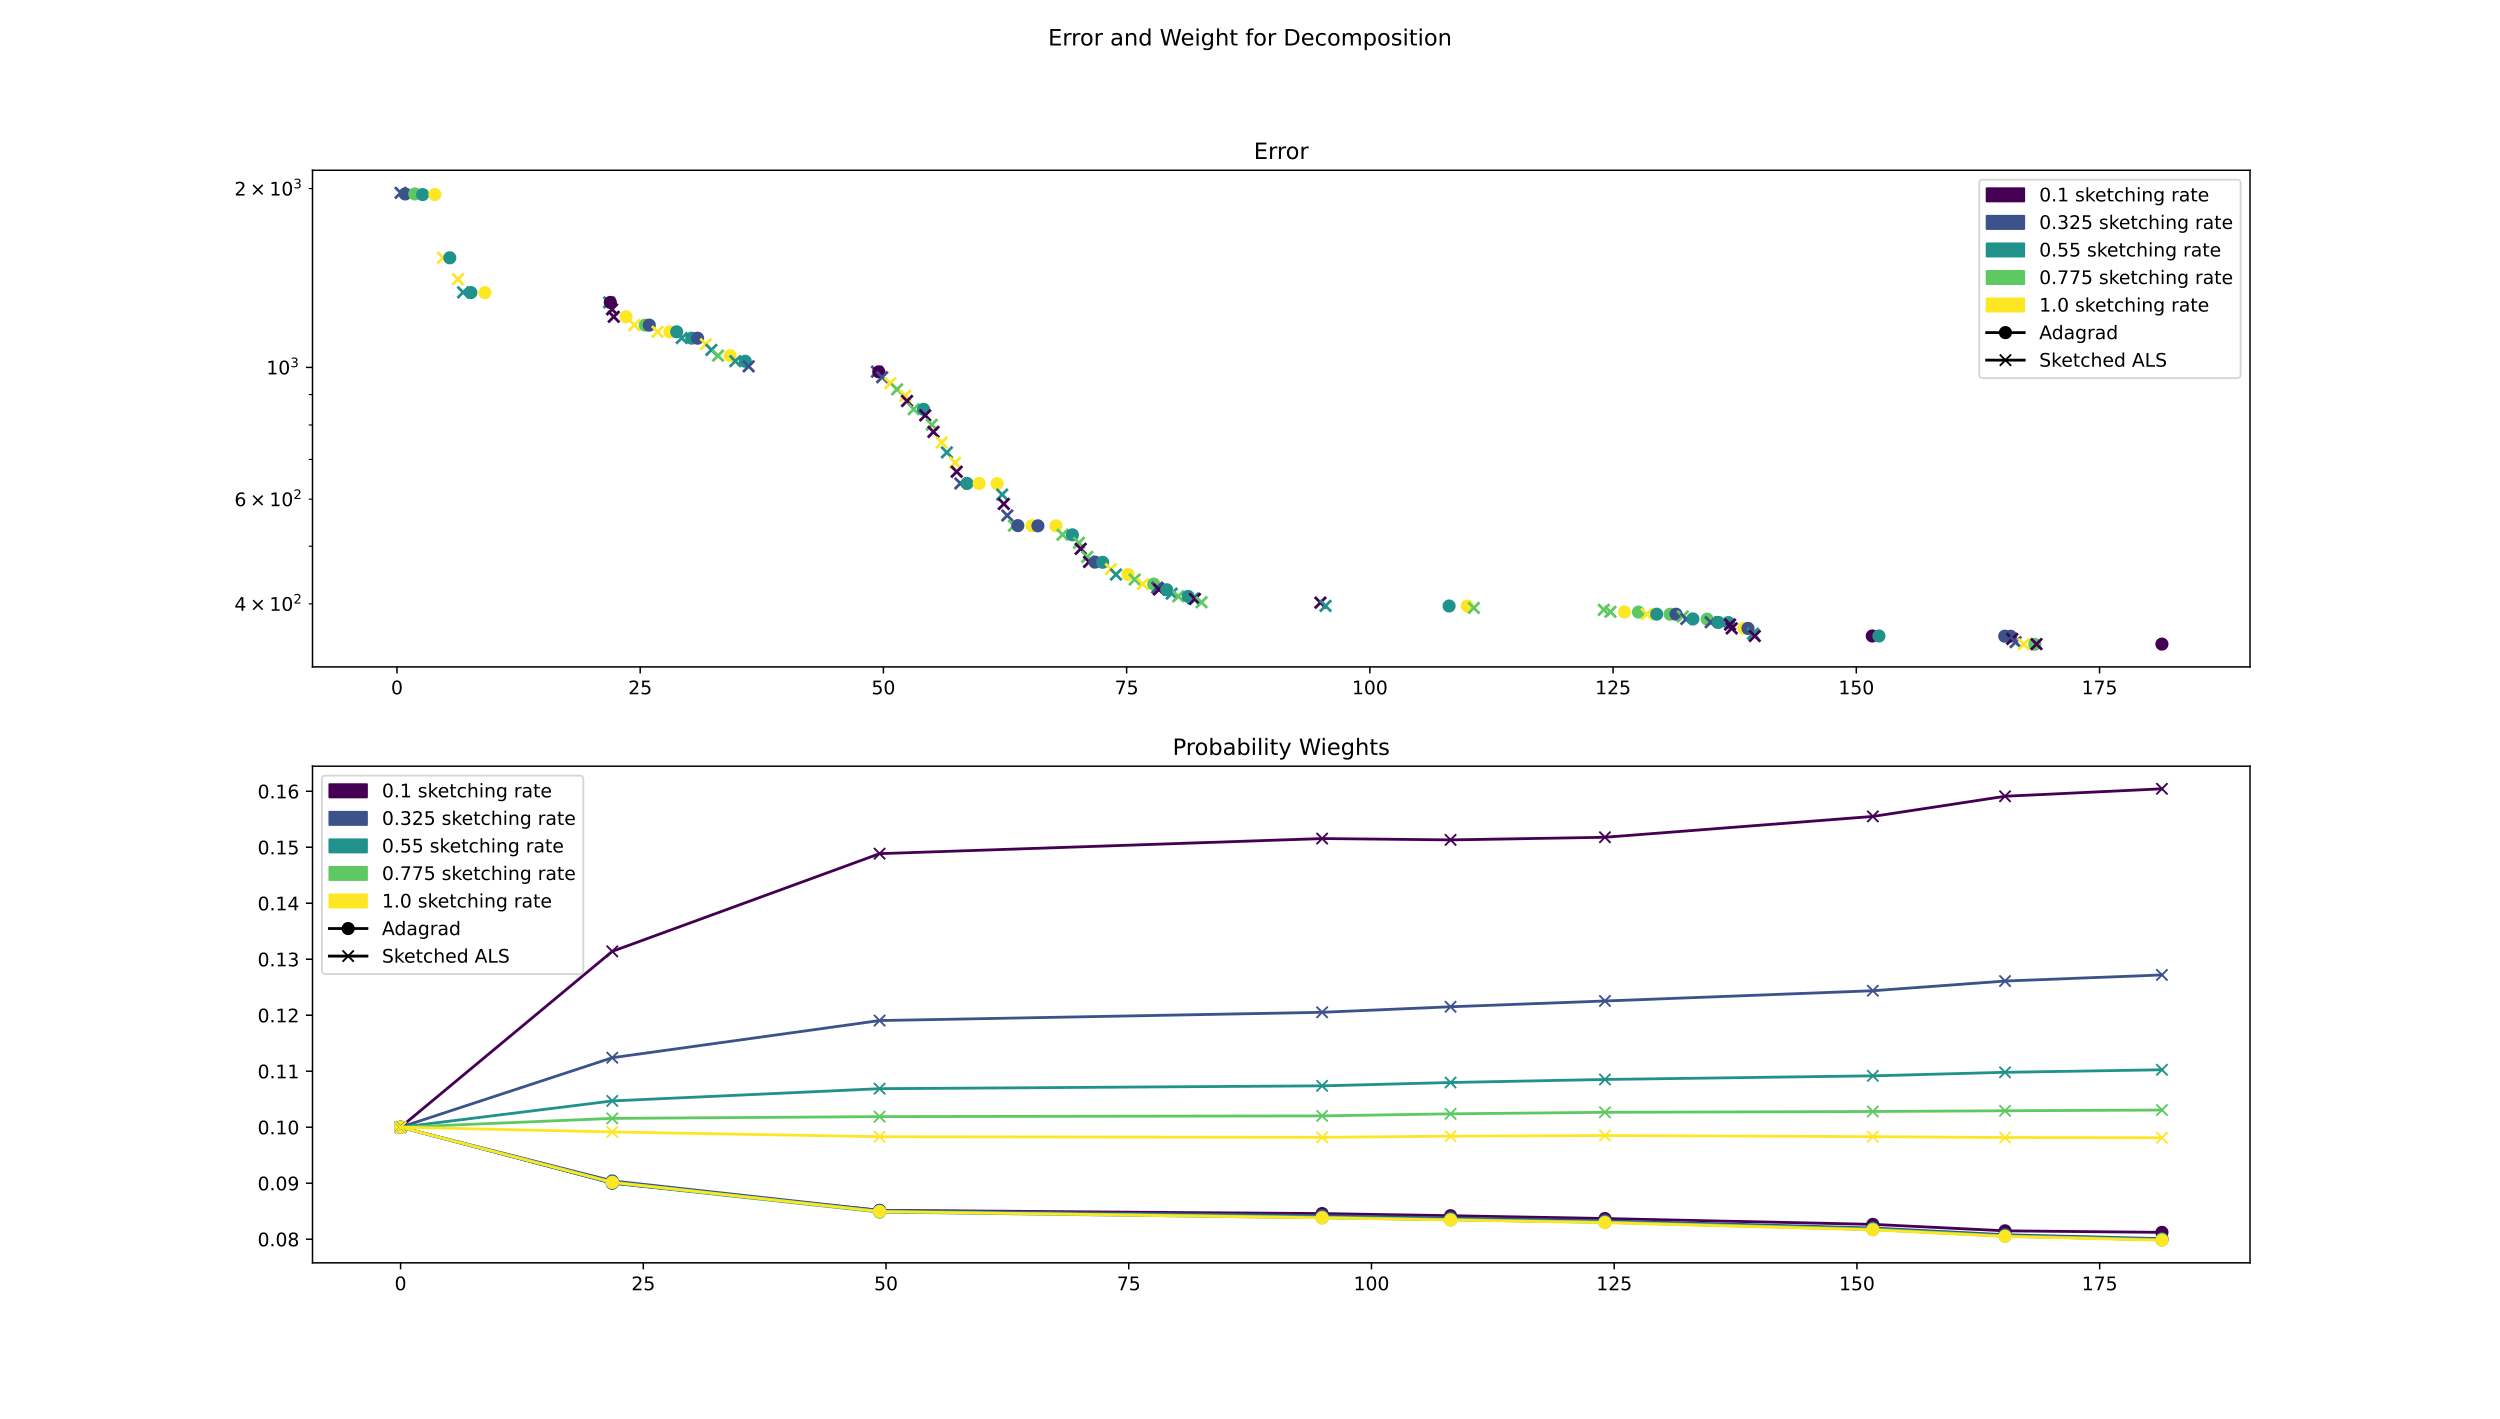 <?xml version="1.0" encoding="utf-8" standalone="no"?>
<!DOCTYPE svg PUBLIC "-//W3C//DTD SVG 1.1//EN"
  "http://www.w3.org/Graphics/SVG/1.1/DTD/svg11.dtd">
<!-- Created with matplotlib (https://matplotlib.org/) -->
<svg height="756pt" version="1.1" viewBox="0 0 1332 756" width="1332pt" xmlns="http://www.w3.org/2000/svg" xmlns:xlink="http://www.w3.org/1999/xlink">
 <defs>
  <style type="text/css">
*{stroke-linecap:butt;stroke-linejoin:round;}
  </style>
 </defs>
 <g id="figure_1">
  <g id="patch_1">
   <path d="M 0 756 
L 1332 756 
L 1332 0 
L 0 0 
z
" style="fill:#ffffff;"/>
  </g>
  <g id="axes_1">
   <g id="patch_2">
    <path d="M 166.5 355.32 
L 1198.8 355.32 
L 1198.8 90.72 
L 166.5 90.72 
z
" style="fill:#ffffff;"/>
   </g>
   <g id="PathCollection_1">
    <defs>
     <path d="M -3 3 
L 3 -3 
M -3 -3 
L 3 3 
" id="m3216bc00e9" style="stroke:#3b528b;stroke-width:1.5;"/>
    </defs>
    <g clip-path="url(#ped07502b2d)">
     <use style="fill:#3b528b;stroke:#3b528b;stroke-width:1.5;" x="213.423" xlink:href="#m3216bc00e9" y="102.747"/>
    </g>
   </g>
   <g id="PathCollection_2">
    <defs>
     <path d="M 0 3 
C 0.796 3 1.559 2.684 2.121 2.121 
C 2.684 1.559 3 0.796 3 0 
C 3 -0.796 2.684 -1.559 2.121 -2.121 
C 1.559 -2.684 0.796 -3 0 -3 
C -0.796 -3 -1.559 -2.684 -2.121 -2.121 
C -2.684 -1.559 -3 -0.796 -3 0 
C -3 0.796 -2.684 1.559 -2.121 2.121 
C -1.559 2.684 -0.796 3 0 3 
z
" id="m38249280c2" style="stroke:#3b528b;"/>
    </defs>
    <g clip-path="url(#ped07502b2d)">
     <use style="fill:#3b528b;stroke:#3b528b;" x="215.878" xlink:href="#m38249280c2" y="103.337"/>
    </g>
   </g>
   <g id="PathCollection_3">
    <defs>
     <path d="M 0 3 
C 0.796 3 1.559 2.684 2.121 2.121 
C 2.684 1.559 3 0.796 3 0 
C 3 -0.796 2.684 -1.559 2.121 -2.121 
C 1.559 -2.684 0.796 -3 0 -3 
C -0.796 -3 -1.559 -2.684 -2.121 -2.121 
C -2.684 -1.559 -3 -0.796 -3 0 
C -3 0.796 -2.684 1.559 -2.121 2.121 
C -1.559 2.684 -0.796 3 0 3 
z
" id="mea3efa29fd" style="stroke:#5ec962;"/>
    </defs>
    <g clip-path="url(#ped07502b2d)">
     <use style="fill:#5ec962;stroke:#5ec962;" x="220.986" xlink:href="#mea3efa29fd" y="103.338"/>
    </g>
   </g>
   <g id="PathCollection_4">
    <defs>
     <path d="M 0 3 
C 0.796 3 1.559 2.684 2.121 2.121 
C 2.684 1.559 3 0.796 3 0 
C 3 -0.796 2.684 -1.559 2.121 -2.121 
C 1.559 -2.684 0.796 -3 0 -3 
C -0.796 -3 -1.559 -2.684 -2.121 -2.121 
C -2.684 -1.559 -3 -0.796 -3 0 
C -3 0.796 -2.684 1.559 -2.121 2.121 
C -1.559 2.684 -0.796 3 0 3 
z
" id="m29355bc0f2" style="stroke:#21918c;"/>
    </defs>
    <g clip-path="url(#ped07502b2d)">
     <use style="fill:#21918c;stroke:#21918c;" x="225.187" xlink:href="#m29355bc0f2" y="103.653"/>
    </g>
   </g>
   <g id="PathCollection_5">
    <defs>
     <path d="M 0 3 
C 0.796 3 1.559 2.684 2.121 2.121 
C 2.684 1.559 3 0.796 3 0 
C 3 -0.796 2.684 -1.559 2.121 -2.121 
C 1.559 -2.684 0.796 -3 0 -3 
C -0.796 -3 -1.559 -2.684 -2.121 -2.121 
C -2.684 -1.559 -3 -0.796 -3 0 
C -3 0.796 -2.684 1.559 -2.121 2.121 
C -1.559 2.684 -0.796 3 0 3 
z
" id="m744ed6cd07" style="stroke:#fde725;"/>
    </defs>
    <g clip-path="url(#ped07502b2d)">
     <use style="fill:#fde725;stroke:#fde725;" x="231.683" xlink:href="#m744ed6cd07" y="103.654"/>
    </g>
   </g>
   <g id="PathCollection_6">
    <defs>
     <path d="M -3 3 
L 3 -3 
M -3 -3 
L 3 3 
" id="ma530e50a93" style="stroke:#fde725;stroke-width:1.5;"/>
    </defs>
    <g clip-path="url(#ped07502b2d)">
     <use style="fill:#fde725;stroke:#fde725;stroke-width:1.5;" x="236.085" xlink:href="#ma530e50a93" y="137.352"/>
    </g>
   </g>
   <g id="PathCollection_7">
    <g clip-path="url(#ped07502b2d)">
     <use style="fill:#21918c;stroke:#21918c;" x="239.657" xlink:href="#m29355bc0f2" y="137.351"/>
    </g>
   </g>
   <g id="PathCollection_8">
    <g clip-path="url(#ped07502b2d)">
     <use style="fill:#fde725;stroke:#fde725;stroke-width:1.5;" x="244.052" xlink:href="#ma530e50a93" y="148.759"/>
    </g>
   </g>
   <g id="PathCollection_9">
    <defs>
     <path d="M -3 3 
L 3 -3 
M -3 -3 
L 3 3 
" id="m2d7329b698" style="stroke:#21918c;stroke-width:1.5;"/>
    </defs>
    <g clip-path="url(#ped07502b2d)">
     <use style="fill:#21918c;stroke:#21918c;stroke-width:1.5;" x="246.74" xlink:href="#m2d7329b698" y="155.743"/>
    </g>
   </g>
   <g id="PathCollection_10">
    <g clip-path="url(#ped07502b2d)">
     <use style="fill:#21918c;stroke:#21918c;" x="250.88" xlink:href="#m29355bc0f2" y="155.881"/>
    </g>
   </g>
   <g id="PathCollection_11">
    <g clip-path="url(#ped07502b2d)">
     <use style="fill:#fde725;stroke:#fde725;" x="258.374" xlink:href="#m744ed6cd07" y="155.94"/>
    </g>
   </g>
   <g id="PathCollection_12">
    <g clip-path="url(#ped07502b2d)">
     <use style="fill:#21918c;stroke:#21918c;stroke-width:1.5;" x="324.53" xlink:href="#m2d7329b698" y="161.122"/>
    </g>
   </g>
   <g id="PathCollection_13">
    <defs>
     <path d="M 0 3 
C 0.796 3 1.559 2.684 2.121 2.121 
C 2.684 1.559 3 0.796 3 0 
C 3 -0.796 2.684 -1.559 2.121 -2.121 
C 1.559 -2.684 0.796 -3 0 -3 
C -0.796 -3 -1.559 -2.684 -2.121 -2.121 
C -2.684 -1.559 -3 -0.796 -3 0 
C -3 0.796 -2.684 1.559 -2.121 2.121 
C -1.559 2.684 -0.796 3 0 3 
z
" id="m0c8f279fd4" style="stroke:#440154;"/>
    </defs>
    <g clip-path="url(#ped07502b2d)">
     <use style="fill:#440154;stroke:#440154;" x="325.183" xlink:href="#m0c8f279fd4" y="161.122"/>
    </g>
   </g>
   <g id="PathCollection_14">
    <defs>
     <path d="M -3 3 
L 3 -3 
M -3 -3 
L 3 3 
" id="m94b8597803" style="stroke:#440154;stroke-width:1.5;"/>
    </defs>
    <g clip-path="url(#ped07502b2d)">
     <use style="fill:#440154;stroke:#440154;stroke-width:1.5;" x="326.096" xlink:href="#m94b8597803" y="164.816"/>
    </g>
   </g>
   <g id="PathCollection_15">
    <g clip-path="url(#ped07502b2d)">
     <use style="fill:#440154;stroke:#440154;stroke-width:1.5;" x="327.006" xlink:href="#m94b8597803" y="168.774"/>
    </g>
   </g>
   <g id="PathCollection_16">
    <g clip-path="url(#ped07502b2d)">
     <use style="fill:#fde725;stroke:#fde725;" x="333.557" xlink:href="#m744ed6cd07" y="168.78"/>
    </g>
   </g>
   <g id="PathCollection_17">
    <g clip-path="url(#ped07502b2d)">
     <use style="fill:#fde725;stroke:#fde725;stroke-width:1.5;" x="337.977" xlink:href="#ma530e50a93" y="173.179"/>
    </g>
   </g>
   <g id="PathCollection_18">
    <g clip-path="url(#ped07502b2d)">
     <use style="fill:#5ec962;stroke:#5ec962;" x="343.768" xlink:href="#mea3efa29fd" y="173.234"/>
    </g>
   </g>
   <g id="PathCollection_19">
    <g clip-path="url(#ped07502b2d)">
     <use style="fill:#3b528b;stroke:#3b528b;" x="345.942" xlink:href="#m38249280c2" y="173.233"/>
    </g>
   </g>
   <g id="PathCollection_20">
    <g clip-path="url(#ped07502b2d)">
     <use style="fill:#fde725;stroke:#fde725;stroke-width:1.5;" x="350.366" xlink:href="#ma530e50a93" y="176.783"/>
    </g>
   </g>
   <g id="PathCollection_21">
    <g clip-path="url(#ped07502b2d)">
     <use style="fill:#fde725;stroke:#fde725;" x="356.89" xlink:href="#m744ed6cd07" y="176.783"/>
    </g>
   </g>
   <g id="PathCollection_22">
    <g clip-path="url(#ped07502b2d)">
     <use style="fill:#21918c;stroke:#21918c;" x="360.527" xlink:href="#m29355bc0f2" y="176.782"/>
    </g>
   </g>
   <g id="PathCollection_23">
    <g clip-path="url(#ped07502b2d)">
     <use style="fill:#21918c;stroke:#21918c;stroke-width:1.5;" x="363.238" xlink:href="#m2d7329b698" y="180.111"/>
    </g>
   </g>
   <g id="PathCollection_24">
    <g clip-path="url(#ped07502b2d)">
     <use style="fill:#21918c;stroke:#21918c;" x="368.526" xlink:href="#m29355bc0f2" y="180.179"/>
    </g>
   </g>
   <g id="PathCollection_25">
    <g clip-path="url(#ped07502b2d)">
     <use style="fill:#3b528b;stroke:#3b528b;" x="371.677" xlink:href="#m38249280c2" y="180.202"/>
    </g>
   </g>
   <g id="PathCollection_26">
    <g clip-path="url(#ped07502b2d)">
     <use style="fill:#fde725;stroke:#fde725;stroke-width:1.5;" x="376.101" xlink:href="#ma530e50a93" y="183.398"/>
    </g>
   </g>
   <g id="PathCollection_27">
    <g clip-path="url(#ped07502b2d)">
     <use style="fill:#21918c;stroke:#21918c;stroke-width:1.5;" x="379.037" xlink:href="#m2d7329b698" y="186.431"/>
    </g>
   </g>
   <g id="PathCollection_28">
    <defs>
     <path d="M -3 3 
L 3 -3 
M -3 -3 
L 3 3 
" id="md95f53baac" style="stroke:#5ec962;stroke-width:1.5;"/>
    </defs>
    <g clip-path="url(#ped07502b2d)">
     <use style="fill:#5ec962;stroke:#5ec962;stroke-width:1.5;" x="382.565" xlink:href="#md95f53baac" y="189.509"/>
    </g>
   </g>
   <g id="PathCollection_29">
    <g clip-path="url(#ped07502b2d)">
     <use style="fill:#fde725;stroke:#fde725;" x="389.065" xlink:href="#m744ed6cd07" y="189.509"/>
    </g>
   </g>
   <g id="PathCollection_30">
    <g clip-path="url(#ped07502b2d)">
     <use style="fill:#21918c;stroke:#21918c;stroke-width:1.5;" x="391.769" xlink:href="#m2d7329b698" y="192.42"/>
    </g>
   </g>
   <g id="PathCollection_31">
    <g clip-path="url(#ped07502b2d)">
     <use style="fill:#21918c;stroke:#21918c;" x="397.067" xlink:href="#m29355bc0f2" y="192.477"/>
    </g>
   </g>
   <g id="PathCollection_32">
    <g clip-path="url(#ped07502b2d)">
     <use style="fill:#3b528b;stroke:#3b528b;stroke-width:1.5;" x="398.881" xlink:href="#m3216bc00e9" y="195.187"/>
    </g>
   </g>
   <g id="PathCollection_33">
    <g clip-path="url(#ped07502b2d)">
     <use style="fill:#3b528b;stroke:#3b528b;stroke-width:1.5;" x="467.242" xlink:href="#m3216bc00e9" y="198.055"/>
    </g>
   </g>
   <g id="PathCollection_34">
    <g clip-path="url(#ped07502b2d)">
     <use style="fill:#440154;stroke:#440154;" x="468.206" xlink:href="#m0c8f279fd4" y="198.116"/>
    </g>
   </g>
   <g id="PathCollection_35">
    <g clip-path="url(#ped07502b2d)">
     <use style="fill:#3b528b;stroke:#3b528b;stroke-width:1.5;" x="470.014" xlink:href="#m3216bc00e9" y="200.986"/>
    </g>
   </g>
   <g id="PathCollection_36">
    <g clip-path="url(#ped07502b2d)">
     <use style="fill:#fde725;stroke:#fde725;stroke-width:1.5;" x="474.379" xlink:href="#ma530e50a93" y="204.219"/>
    </g>
   </g>
   <g id="PathCollection_37">
    <g clip-path="url(#ped07502b2d)">
     <use style="fill:#5ec962;stroke:#5ec962;stroke-width:1.5;" x="477.975" xlink:href="#md95f53baac" y="207.445"/>
    </g>
   </g>
   <g id="PathCollection_38">
    <g clip-path="url(#ped07502b2d)">
     <use style="fill:#fde725;stroke:#fde725;stroke-width:1.5;" x="482.358" xlink:href="#ma530e50a93" y="210.88"/>
    </g>
   </g>
   <g id="PathCollection_39">
    <g clip-path="url(#ped07502b2d)">
     <use style="fill:#440154;stroke:#440154;stroke-width:1.5;" x="483.266" xlink:href="#m94b8597803" y="213.665"/>
    </g>
   </g>
   <g id="PathCollection_40">
    <g clip-path="url(#ped07502b2d)">
     <use style="fill:#5ec962;stroke:#5ec962;stroke-width:1.5;" x="486.816" xlink:href="#md95f53baac" y="218.022"/>
    </g>
   </g>
   <g id="PathCollection_41">
    <g clip-path="url(#ped07502b2d)">
     <use style="fill:#21918c;stroke:#21918c;" x="492.06" xlink:href="#m29355bc0f2" y="218.089"/>
    </g>
   </g>
   <g id="PathCollection_42">
    <g clip-path="url(#ped07502b2d)">
     <use style="fill:#440154;stroke:#440154;stroke-width:1.5;" x="492.953" xlink:href="#m94b8597803" y="221.297"/>
    </g>
   </g>
   <g id="PathCollection_43">
    <g clip-path="url(#ped07502b2d)">
     <use style="fill:#5ec962;stroke:#5ec962;stroke-width:1.5;" x="496.45" xlink:href="#md95f53baac" y="226.283"/>
    </g>
   </g>
   <g id="PathCollection_44">
    <g clip-path="url(#ped07502b2d)">
     <use style="fill:#440154;stroke:#440154;stroke-width:1.5;" x="497.352" xlink:href="#m94b8597803" y="230.092"/>
    </g>
   </g>
   <g id="PathCollection_45">
    <g clip-path="url(#ped07502b2d)">
     <use style="fill:#fde725;stroke:#fde725;stroke-width:1.5;" x="501.731" xlink:href="#ma530e50a93" y="235.807"/>
    </g>
   </g>
   <g id="PathCollection_46">
    <g clip-path="url(#ped07502b2d)">
     <use style="fill:#21918c;stroke:#21918c;stroke-width:1.5;" x="504.474" xlink:href="#m2d7329b698" y="241.026"/>
    </g>
   </g>
   <g id="PathCollection_47">
    <g clip-path="url(#ped07502b2d)">
     <use style="fill:#fde725;stroke:#fde725;stroke-width:1.5;" x="508.845" xlink:href="#ma530e50a93" y="246.514"/>
    </g>
   </g>
   <g id="PathCollection_48">
    <g clip-path="url(#ped07502b2d)">
     <use style="fill:#440154;stroke:#440154;stroke-width:1.5;" x="509.739" xlink:href="#m94b8597803" y="251.335"/>
    </g>
   </g>
   <g id="PathCollection_49">
    <g clip-path="url(#ped07502b2d)">
     <use style="fill:#3b528b;stroke:#3b528b;stroke-width:1.5;" x="511.665" xlink:href="#m3216bc00e9" y="257.578"/>
    </g>
   </g>
   <g id="PathCollection_50">
    <g clip-path="url(#ped07502b2d)">
     <use style="fill:#21918c;stroke:#21918c;" x="515.22" xlink:href="#m29355bc0f2" y="257.579"/>
    </g>
   </g>
   <g id="PathCollection_51">
    <g clip-path="url(#ped07502b2d)">
     <use style="fill:#fde725;stroke:#fde725;" x="521.696" xlink:href="#m744ed6cd07" y="257.579"/>
    </g>
   </g>
   <g id="PathCollection_52">
    <g clip-path="url(#ped07502b2d)">
     <use style="fill:#fde725;stroke:#fde725;" x="531.289" xlink:href="#m744ed6cd07" y="257.661"/>
    </g>
   </g>
   <g id="PathCollection_53">
    <g clip-path="url(#ped07502b2d)">
     <use style="fill:#21918c;stroke:#21918c;stroke-width:1.5;" x="533.951" xlink:href="#m2d7329b698" y="263.512"/>
    </g>
   </g>
   <g id="PathCollection_54">
    <g clip-path="url(#ped07502b2d)">
     <use style="fill:#440154;stroke:#440154;stroke-width:1.5;" x="534.841" xlink:href="#m94b8597803" y="268.491"/>
    </g>
   </g>
   <g id="PathCollection_55">
    <g clip-path="url(#ped07502b2d)">
     <use style="fill:#3b528b;stroke:#3b528b;stroke-width:1.5;" x="536.672" xlink:href="#m3216bc00e9" y="274.641"/>
    </g>
   </g>
   <g id="PathCollection_56">
    <g clip-path="url(#ped07502b2d)">
     <use style="fill:#5ec962;stroke:#5ec962;stroke-width:1.5;" x="540.209" xlink:href="#md95f53baac" y="280.053"/>
    </g>
   </g>
   <g id="PathCollection_57">
    <g clip-path="url(#ped07502b2d)">
     <use style="fill:#3b528b;stroke:#3b528b;" x="542.318" xlink:href="#m38249280c2" y="280.053"/>
    </g>
   </g>
   <g id="PathCollection_58">
    <g clip-path="url(#ped07502b2d)">
     <use style="fill:#fde725;stroke:#fde725;" x="549.831" xlink:href="#m744ed6cd07" y="280.09"/>
    </g>
   </g>
   <g id="PathCollection_59">
    <g clip-path="url(#ped07502b2d)">
     <use style="fill:#3b528b;stroke:#3b528b;" x="552.999" xlink:href="#m38249280c2" y="280.154"/>
    </g>
   </g>
   <g id="PathCollection_60">
    <g clip-path="url(#ped07502b2d)">
     <use style="fill:#fde725;stroke:#fde725;" x="562.632" xlink:href="#m744ed6cd07" y="280.183"/>
    </g>
   </g>
   <g id="PathCollection_61">
    <g clip-path="url(#ped07502b2d)">
     <use style="fill:#5ec962;stroke:#5ec962;stroke-width:1.5;" x="566.112" xlink:href="#md95f53baac" y="284.887"/>
    </g>
   </g>
   <g id="PathCollection_62">
    <g clip-path="url(#ped07502b2d)">
     <use style="fill:#21918c;stroke:#21918c;" x="571.385" xlink:href="#m29355bc0f2" y="284.942"/>
    </g>
   </g>
   <g id="PathCollection_63">
    <g clip-path="url(#ped07502b2d)">
     <use style="fill:#5ec962;stroke:#5ec962;stroke-width:1.5;" x="574.869" xlink:href="#md95f53baac" y="289.23"/>
    </g>
   </g>
   <g id="PathCollection_64">
    <g clip-path="url(#ped07502b2d)">
     <use style="fill:#440154;stroke:#440154;stroke-width:1.5;" x="575.789" xlink:href="#m94b8597803" y="292.404"/>
    </g>
   </g>
   <g id="PathCollection_65">
    <g clip-path="url(#ped07502b2d)">
     <use style="fill:#5ec962;stroke:#5ec962;stroke-width:1.5;" x="579.316" xlink:href="#md95f53baac" y="296.704"/>
    </g>
   </g>
   <g id="PathCollection_66">
    <g clip-path="url(#ped07502b2d)">
     <use style="fill:#440154;stroke:#440154;stroke-width:1.5;" x="580.238" xlink:href="#m94b8597803" y="299.375"/>
    </g>
   </g>
   <g id="PathCollection_67">
    <g clip-path="url(#ped07502b2d)">
     <use style="fill:#3b528b;stroke:#3b528b;" x="583.395" xlink:href="#m38249280c2" y="299.497"/>
    </g>
   </g>
   <g id="PathCollection_68">
    <g clip-path="url(#ped07502b2d)">
     <use style="fill:#21918c;stroke:#21918c;" x="587.515" xlink:href="#m29355bc0f2" y="299.599"/>
    </g>
   </g>
   <g id="PathCollection_69">
    <g clip-path="url(#ped07502b2d)">
     <use style="fill:#fde725;stroke:#fde725;stroke-width:1.5;" x="591.907" xlink:href="#ma530e50a93" y="303.21"/>
    </g>
   </g>
   <g id="PathCollection_70">
    <g clip-path="url(#ped07502b2d)">
     <use style="fill:#21918c;stroke:#21918c;stroke-width:1.5;" x="594.596" xlink:href="#m2d7329b698" y="306.105"/>
    </g>
   </g>
   <g id="PathCollection_71">
    <g clip-path="url(#ped07502b2d)">
     <use style="fill:#fde725;stroke:#fde725;" x="601.037" xlink:href="#m744ed6cd07" y="306.106"/>
    </g>
   </g>
   <g id="PathCollection_72">
    <g clip-path="url(#ped07502b2d)">
     <use style="fill:#5ec962;stroke:#5ec962;stroke-width:1.5;" x="604.545" xlink:href="#md95f53baac" y="308.775"/>
    </g>
   </g>
   <g id="PathCollection_73">
    <g clip-path="url(#ped07502b2d)">
     <use style="fill:#fde725;stroke:#fde725;stroke-width:1.5;" x="608.866" xlink:href="#ma530e50a93" y="311.155"/>
    </g>
   </g>
   <g id="PathCollection_74">
    <g clip-path="url(#ped07502b2d)">
     <use style="fill:#5ec962;stroke:#5ec962;" x="614.697" xlink:href="#mea3efa29fd" y="311.202"/>
    </g>
   </g>
   <g id="PathCollection_75">
    <g clip-path="url(#ped07502b2d)">
     <use style="fill:#3b528b;stroke:#3b528b;stroke-width:1.5;" x="616.572" xlink:href="#m3216bc00e9" y="313.069"/>
    </g>
   </g>
   <g id="PathCollection_76">
    <g clip-path="url(#ped07502b2d)">
     <use style="fill:#440154;stroke:#440154;stroke-width:1.5;" x="617.493" xlink:href="#m94b8597803" y="314.075"/>
    </g>
   </g>
   <g id="PathCollection_77">
    <g clip-path="url(#ped07502b2d)">
     <use style="fill:#21918c;stroke:#21918c;" x="621.615" xlink:href="#m29355bc0f2" y="314.23"/>
    </g>
   </g>
   <g id="PathCollection_78">
    <g clip-path="url(#ped07502b2d)">
     <use style="fill:#21918c;stroke:#21918c;stroke-width:1.5;" x="624.275" xlink:href="#m2d7329b698" y="316.282"/>
    </g>
   </g>
   <g id="PathCollection_79">
    <g clip-path="url(#ped07502b2d)">
     <use style="fill:#5ec962;stroke:#5ec962;stroke-width:1.5;" x="627.767" xlink:href="#md95f53baac" y="317.715"/>
    </g>
   </g>
   <g id="PathCollection_80">
    <g clip-path="url(#ped07502b2d)">
     <use style="fill:#21918c;stroke:#21918c;" x="633.056" xlink:href="#m29355bc0f2" y="317.776"/>
    </g>
   </g>
   <g id="PathCollection_81">
    <g clip-path="url(#ped07502b2d)">
     <use style="fill:#21918c;stroke:#21918c;stroke-width:1.5;" x="635.727" xlink:href="#m2d7329b698" y="318.84"/>
    </g>
   </g>
   <g id="PathCollection_82">
    <g clip-path="url(#ped07502b2d)">
     <use style="fill:#440154;stroke:#440154;stroke-width:1.5;" x="636.64" xlink:href="#m94b8597803" y="319.103"/>
    </g>
   </g>
   <g id="PathCollection_83">
    <g clip-path="url(#ped07502b2d)">
     <use style="fill:#5ec962;stroke:#5ec962;stroke-width:1.5;" x="640.168" xlink:href="#md95f53baac" y="320.903"/>
    </g>
   </g>
   <g id="PathCollection_84">
    <g clip-path="url(#ped07502b2d)">
     <use style="fill:#440154;stroke:#440154;stroke-width:1.5;" x="703.509" xlink:href="#m94b8597803" y="321.093"/>
    </g>
   </g>
   <g id="PathCollection_85">
    <g clip-path="url(#ped07502b2d)">
     <use style="fill:#21918c;stroke:#21918c;stroke-width:1.5;" x="706.253" xlink:href="#m2d7329b698" y="322.806"/>
    </g>
   </g>
   <g id="PathCollection_86">
    <g clip-path="url(#ped07502b2d)">
     <use style="fill:#21918c;stroke:#21918c;" x="772.086" xlink:href="#m29355bc0f2" y="322.876"/>
    </g>
   </g>
   <g id="PathCollection_87">
    <g clip-path="url(#ped07502b2d)">
     <use style="fill:#fde725;stroke:#fde725;" x="781.74" xlink:href="#m744ed6cd07" y="322.887"/>
    </g>
   </g>
   <g id="PathCollection_88">
    <g clip-path="url(#ped07502b2d)">
     <use style="fill:#5ec962;stroke:#5ec962;stroke-width:1.5;" x="785.269" xlink:href="#md95f53baac" y="323.888"/>
    </g>
   </g>
   <g id="PathCollection_89">
    <g clip-path="url(#ped07502b2d)">
     <use style="fill:#5ec962;stroke:#5ec962;stroke-width:1.5;" x="854.502" xlink:href="#md95f53baac" y="324.902"/>
    </g>
   </g>
   <g id="PathCollection_90">
    <g clip-path="url(#ped07502b2d)">
     <use style="fill:#5ec962;stroke:#5ec962;stroke-width:1.5;" x="858.033" xlink:href="#md95f53baac" y="325.975"/>
    </g>
   </g>
   <g id="PathCollection_91">
    <g clip-path="url(#ped07502b2d)">
     <use style="fill:#fde725;stroke:#fde725;" x="865.527" xlink:href="#m744ed6cd07" y="326.056"/>
    </g>
   </g>
   <g id="PathCollection_92">
    <g clip-path="url(#ped07502b2d)">
     <use style="fill:#5ec962;stroke:#5ec962;" x="872.978" xlink:href="#mea3efa29fd" y="326.124"/>
    </g>
   </g>
   <g id="PathCollection_93">
    <g clip-path="url(#ped07502b2d)">
     <use style="fill:#fde725;stroke:#fde725;stroke-width:1.5;" x="877.422" xlink:href="#ma530e50a93" y="327.17"/>
    </g>
   </g>
   <g id="PathCollection_94">
    <g clip-path="url(#ped07502b2d)">
     <use style="fill:#21918c;stroke:#21918c;" x="882.669" xlink:href="#m29355bc0f2" y="327.242"/>
    </g>
   </g>
   <g id="PathCollection_95">
    <g clip-path="url(#ped07502b2d)">
     <use style="fill:#5ec962;stroke:#5ec962;" x="889.816" xlink:href="#mea3efa29fd" y="327.254"/>
    </g>
   </g>
   <g id="PathCollection_96">
    <g clip-path="url(#ped07502b2d)">
     <use style="fill:#3b528b;stroke:#3b528b;" x="892.985" xlink:href="#m38249280c2" y="327.259"/>
    </g>
   </g>
   <g id="PathCollection_97">
    <g clip-path="url(#ped07502b2d)">
     <use style="fill:#5ec962;stroke:#5ec962;stroke-width:1.5;" x="896.614" xlink:href="#md95f53baac" y="328.461"/>
    </g>
   </g>
   <g id="PathCollection_98">
    <g clip-path="url(#ped07502b2d)">
     <use style="fill:#3b528b;stroke:#3b528b;stroke-width:1.5;" x="898.453" xlink:href="#m3216bc00e9" y="329.781"/>
    </g>
   </g>
   <g id="PathCollection_99">
    <g clip-path="url(#ped07502b2d)">
     <use style="fill:#21918c;stroke:#21918c;" x="902.015" xlink:href="#m29355bc0f2" y="329.783"/>
    </g>
   </g>
   <g id="PathCollection_100">
    <g clip-path="url(#ped07502b2d)">
     <use style="fill:#5ec962;stroke:#5ec962;" x="909.586" xlink:href="#mea3efa29fd" y="329.886"/>
    </g>
   </g>
   <g id="PathCollection_101">
    <g clip-path="url(#ped07502b2d)">
     <use style="fill:#3b528b;stroke:#3b528b;stroke-width:1.5;" x="911.448" xlink:href="#m3216bc00e9" y="331.521"/>
    </g>
   </g>
   <g id="PathCollection_102">
    <g clip-path="url(#ped07502b2d)">
     <use style="fill:#21918c;stroke:#21918c;" x="915.574" xlink:href="#m29355bc0f2" y="331.635"/>
    </g>
   </g>
   <g id="PathCollection_103">
    <g clip-path="url(#ped07502b2d)">
     <use style="fill:#21918c;stroke:#21918c;" x="920.876" xlink:href="#m29355bc0f2" y="331.718"/>
    </g>
   </g>
   <g id="PathCollection_104">
    <g clip-path="url(#ped07502b2d)">
     <use style="fill:#440154;stroke:#440154;stroke-width:1.5;" x="921.763" xlink:href="#m94b8597803" y="332.751"/>
    </g>
   </g>
   <g id="PathCollection_105">
    <g clip-path="url(#ped07502b2d)">
     <use style="fill:#440154;stroke:#440154;stroke-width:1.5;" x="922.654" xlink:href="#m94b8597803" y="334.803"/>
    </g>
   </g>
   <g id="PathCollection_106">
    <g clip-path="url(#ped07502b2d)">
     <use style="fill:#fde725;stroke:#fde725;" x="929.208" xlink:href="#m744ed6cd07" y="334.808"/>
    </g>
   </g>
   <g id="PathCollection_107">
    <g clip-path="url(#ped07502b2d)">
     <use style="fill:#3b528b;stroke:#3b528b;" x="931.331" xlink:href="#m38249280c2" y="334.812"/>
    </g>
   </g>
   <g id="PathCollection_108">
    <g clip-path="url(#ped07502b2d)">
     <use style="fill:#21918c;stroke:#21918c;stroke-width:1.5;" x="934.004" xlink:href="#m2d7329b698" y="337.611"/>
    </g>
   </g>
   <g id="PathCollection_109">
    <g clip-path="url(#ped07502b2d)">
     <use style="fill:#440154;stroke:#440154;stroke-width:1.5;" x="934.933" xlink:href="#m94b8597803" y="338.841"/>
    </g>
   </g>
   <g id="PathCollection_110">
    <g clip-path="url(#ped07502b2d)">
     <use style="fill:#440154;stroke:#440154;" x="997.536" xlink:href="#m0c8f279fd4" y="338.853"/>
    </g>
   </g>
   <g id="PathCollection_111">
    <g clip-path="url(#ped07502b2d)">
     <use style="fill:#21918c;stroke:#21918c;" x="1001.096" xlink:href="#m29355bc0f2" y="338.861"/>
    </g>
   </g>
   <g id="PathCollection_112">
    <g clip-path="url(#ped07502b2d)">
     <use style="fill:#3b528b;stroke:#3b528b;" x="1068.107" xlink:href="#m38249280c2" y="338.968"/>
    </g>
   </g>
   <g id="PathCollection_113">
    <g clip-path="url(#ped07502b2d)">
     <use style="fill:#3b528b;stroke:#3b528b;" x="1071.254" xlink:href="#m38249280c2" y="338.997"/>
    </g>
   </g>
   <g id="PathCollection_114">
    <g clip-path="url(#ped07502b2d)">
     <use style="fill:#440154;stroke:#440154;stroke-width:1.5;" x="1072.128" xlink:href="#m94b8597803" y="340.409"/>
    </g>
   </g>
   <g id="PathCollection_115">
    <g clip-path="url(#ped07502b2d)">
     <use style="fill:#3b528b;stroke:#3b528b;stroke-width:1.5;" x="1073.904" xlink:href="#m3216bc00e9" y="342.122"/>
    </g>
   </g>
   <g id="PathCollection_116">
    <g clip-path="url(#ped07502b2d)">
     <use style="fill:#fde725;stroke:#fde725;stroke-width:1.5;" x="1078.285" xlink:href="#ma530e50a93" y="343.247"/>
    </g>
   </g>
   <g id="PathCollection_117">
    <g clip-path="url(#ped07502b2d)">
     <use style="fill:#5ec962;stroke:#5ec962;" x="1084.111" xlink:href="#mea3efa29fd" y="343.293"/>
    </g>
   </g>
   <g id="PathCollection_118">
    <g clip-path="url(#ped07502b2d)">
     <use style="fill:#440154;stroke:#440154;stroke-width:1.5;" x="1085.033" xlink:href="#m94b8597803" y="343.171"/>
    </g>
   </g>
   <g id="PathCollection_119">
    <g clip-path="url(#ped07502b2d)">
     <use style="fill:#440154;stroke:#440154;" x="1151.877" xlink:href="#m0c8f279fd4" y="343.175"/>
    </g>
   </g>
   <g id="matplotlib.axis_1">
    <g id="xtick_1">
     <g id="line2d_1">
      <defs>
       <path d="M 0 0 
L 0 3.5 
" id="m0193ec5ec7" style="stroke:#000000;stroke-width:0.8;"/>
      </defs>
      <g>
       <use style="stroke:#000000;stroke-width:0.8;" x="211.504" xlink:href="#m0193ec5ec7" y="355.32"/>
      </g>
     </g>
     <g id="text_1">
      <!-- 0 -->
      <defs>
       <path d="M 31.781 66.406 
Q 24.172 66.406 20.328 58.906 
Q 16.5 51.422 16.5 36.375 
Q 16.5 21.391 20.328 13.891 
Q 24.172 6.391 31.781 6.391 
Q 39.453 6.391 43.281 13.891 
Q 47.125 21.391 47.125 36.375 
Q 47.125 51.422 43.281 58.906 
Q 39.453 66.406 31.781 66.406 
z
M 31.781 74.219 
Q 44.047 74.219 50.516 64.516 
Q 56.984 54.828 56.984 36.375 
Q 56.984 17.969 50.516 8.266 
Q 44.047 -1.422 31.781 -1.422 
Q 19.531 -1.422 13.062 8.266 
Q 6.594 17.969 6.594 36.375 
Q 6.594 54.828 13.062 64.516 
Q 19.531 74.219 31.781 74.219 
z
" id="DejaVuSans-48"/>
      </defs>
      <g transform="translate(208.322 369.918)scale(0.1 -0.1)">
       <use xlink:href="#DejaVuSans-48"/>
      </g>
     </g>
    </g>
    <g id="xtick_2">
     <g id="line2d_2">
      <g>
       <use style="stroke:#000000;stroke-width:0.8;" x="341.093" xlink:href="#m0193ec5ec7" y="355.32"/>
      </g>
     </g>
     <g id="text_2">
      <!-- 25 -->
      <defs>
       <path d="M 19.188 8.297 
L 53.609 8.297 
L 53.609 0 
L 7.328 0 
L 7.328 8.297 
Q 12.938 14.109 22.625 23.891 
Q 32.328 33.688 34.812 36.531 
Q 39.547 41.844 41.422 45.531 
Q 43.312 49.219 43.312 52.781 
Q 43.312 58.594 39.234 62.25 
Q 35.156 65.922 28.609 65.922 
Q 23.969 65.922 18.812 64.312 
Q 13.672 62.703 7.812 59.422 
L 7.812 69.391 
Q 13.766 71.781 18.938 73 
Q 24.125 74.219 28.422 74.219 
Q 39.75 74.219 46.484 68.547 
Q 53.219 62.891 53.219 53.422 
Q 53.219 48.922 51.531 44.891 
Q 49.859 40.875 45.406 35.406 
Q 44.188 33.984 37.641 27.219 
Q 31.109 20.453 19.188 8.297 
z
" id="DejaVuSans-50"/>
       <path d="M 10.797 72.906 
L 49.516 72.906 
L 49.516 64.594 
L 19.828 64.594 
L 19.828 46.734 
Q 21.969 47.469 24.109 47.828 
Q 26.266 48.188 28.422 48.188 
Q 40.625 48.188 47.75 41.5 
Q 54.891 34.812 54.891 23.391 
Q 54.891 11.625 47.562 5.094 
Q 40.234 -1.422 26.906 -1.422 
Q 22.312 -1.422 17.547 -0.641 
Q 12.797 0.141 7.719 1.703 
L 7.719 11.625 
Q 12.109 9.234 16.797 8.062 
Q 21.484 6.891 26.703 6.891 
Q 35.156 6.891 40.078 11.328 
Q 45.016 15.766 45.016 23.391 
Q 45.016 31 40.078 35.438 
Q 35.156 39.891 26.703 39.891 
Q 22.75 39.891 18.812 39.016 
Q 14.891 38.141 10.797 36.281 
z
" id="DejaVuSans-53"/>
      </defs>
      <g transform="translate(334.731 369.918)scale(0.1 -0.1)">
       <use xlink:href="#DejaVuSans-50"/>
       <use x="63.623" xlink:href="#DejaVuSans-53"/>
      </g>
     </g>
    </g>
    <g id="xtick_3">
     <g id="line2d_3">
      <g>
       <use style="stroke:#000000;stroke-width:0.8;" x="470.683" xlink:href="#m0193ec5ec7" y="355.32"/>
      </g>
     </g>
     <g id="text_3">
      <!-- 50 -->
      <g transform="translate(464.321 369.918)scale(0.1 -0.1)">
       <use xlink:href="#DejaVuSans-53"/>
       <use x="63.623" xlink:href="#DejaVuSans-48"/>
      </g>
     </g>
    </g>
    <g id="xtick_4">
     <g id="line2d_4">
      <g>
       <use style="stroke:#000000;stroke-width:0.8;" x="600.273" xlink:href="#m0193ec5ec7" y="355.32"/>
      </g>
     </g>
     <g id="text_4">
      <!-- 75 -->
      <defs>
       <path d="M 8.203 72.906 
L 55.078 72.906 
L 55.078 68.703 
L 28.609 0 
L 18.312 0 
L 43.219 64.594 
L 8.203 64.594 
z
" id="DejaVuSans-55"/>
      </defs>
      <g transform="translate(593.91 369.918)scale(0.1 -0.1)">
       <use xlink:href="#DejaVuSans-55"/>
       <use x="63.623" xlink:href="#DejaVuSans-53"/>
      </g>
     </g>
    </g>
    <g id="xtick_5">
     <g id="line2d_5">
      <g>
       <use style="stroke:#000000;stroke-width:0.8;" x="729.863" xlink:href="#m0193ec5ec7" y="355.32"/>
      </g>
     </g>
     <g id="text_5">
      <!-- 100 -->
      <defs>
       <path d="M 12.406 8.297 
L 28.516 8.297 
L 28.516 63.922 
L 10.984 60.406 
L 10.984 69.391 
L 28.422 72.906 
L 38.281 72.906 
L 38.281 8.297 
L 54.391 8.297 
L 54.391 0 
L 12.406 0 
z
" id="DejaVuSans-49"/>
      </defs>
      <g transform="translate(720.319 369.918)scale(0.1 -0.1)">
       <use xlink:href="#DejaVuSans-49"/>
       <use x="63.623" xlink:href="#DejaVuSans-48"/>
       <use x="127.246" xlink:href="#DejaVuSans-48"/>
      </g>
     </g>
    </g>
    <g id="xtick_6">
     <g id="line2d_6">
      <g>
       <use style="stroke:#000000;stroke-width:0.8;" x="859.452" xlink:href="#m0193ec5ec7" y="355.32"/>
      </g>
     </g>
     <g id="text_6">
      <!-- 125 -->
      <g transform="translate(849.909 369.918)scale(0.1 -0.1)">
       <use xlink:href="#DejaVuSans-49"/>
       <use x="63.623" xlink:href="#DejaVuSans-50"/>
       <use x="127.246" xlink:href="#DejaVuSans-53"/>
      </g>
     </g>
    </g>
    <g id="xtick_7">
     <g id="line2d_7">
      <g>
       <use style="stroke:#000000;stroke-width:0.8;" x="989.042" xlink:href="#m0193ec5ec7" y="355.32"/>
      </g>
     </g>
     <g id="text_7">
      <!-- 150 -->
      <g transform="translate(979.498 369.918)scale(0.1 -0.1)">
       <use xlink:href="#DejaVuSans-49"/>
       <use x="63.623" xlink:href="#DejaVuSans-53"/>
       <use x="127.246" xlink:href="#DejaVuSans-48"/>
      </g>
     </g>
    </g>
    <g id="xtick_8">
     <g id="line2d_8">
      <g>
       <use style="stroke:#000000;stroke-width:0.8;" x="1118.632" xlink:href="#m0193ec5ec7" y="355.32"/>
      </g>
     </g>
     <g id="text_8">
      <!-- 175 -->
      <g transform="translate(1109.088 369.918)scale(0.1 -0.1)">
       <use xlink:href="#DejaVuSans-49"/>
       <use x="63.623" xlink:href="#DejaVuSans-55"/>
       <use x="127.246" xlink:href="#DejaVuSans-53"/>
      </g>
     </g>
    </g>
   </g>
   <g id="matplotlib.axis_2">
    <g id="ytick_1">
     <g id="line2d_9">
      <defs>
       <path d="M 0 0 
L -3.5 0 
" id="mde2a1ca092" style="stroke:#000000;stroke-width:0.8;"/>
      </defs>
      <g>
       <use style="stroke:#000000;stroke-width:0.8;" x="166.5" xlink:href="#mde2a1ca092" y="195.743"/>
      </g>
     </g>
     <g id="text_9">
      <!-- $\mathdefault{10^{3}}$ -->
      <defs>
       <path d="M 40.578 39.312 
Q 47.656 37.797 51.625 33 
Q 55.609 28.219 55.609 21.188 
Q 55.609 10.406 48.188 4.484 
Q 40.766 -1.422 27.094 -1.422 
Q 22.516 -1.422 17.656 -0.516 
Q 12.797 0.391 7.625 2.203 
L 7.625 11.719 
Q 11.719 9.328 16.594 8.109 
Q 21.484 6.891 26.812 6.891 
Q 36.078 6.891 40.938 10.547 
Q 45.797 14.203 45.797 21.188 
Q 45.797 27.641 41.281 31.266 
Q 36.766 34.906 28.719 34.906 
L 20.219 34.906 
L 20.219 43.016 
L 29.109 43.016 
Q 36.375 43.016 40.234 45.922 
Q 44.094 48.828 44.094 54.297 
Q 44.094 59.906 40.109 62.906 
Q 36.141 65.922 28.719 65.922 
Q 24.656 65.922 20.016 65.031 
Q 15.375 64.156 9.812 62.312 
L 9.812 71.094 
Q 15.438 72.656 20.344 73.438 
Q 25.25 74.219 29.594 74.219 
Q 40.828 74.219 47.359 69.109 
Q 53.906 64.016 53.906 55.328 
Q 53.906 49.266 50.438 45.094 
Q 46.969 40.922 40.578 39.312 
z
" id="DejaVuSans-51"/>
      </defs>
      <g transform="translate(141.9 199.542)scale(0.1 -0.1)">
       <use transform="translate(0 0.766)" xlink:href="#DejaVuSans-49"/>
       <use transform="translate(63.623 0.766)" xlink:href="#DejaVuSans-48"/>
       <use transform="translate(128.203 39.047)scale(0.7)" xlink:href="#DejaVuSans-51"/>
      </g>
     </g>
    </g>
    <g id="ytick_2">
     <g id="line2d_10">
      <defs>
       <path d="M 0 0 
L -2 0 
" id="m410a7b7bff" style="stroke:#000000;stroke-width:0.6;"/>
      </defs>
      <g>
       <use style="stroke:#000000;stroke-width:0.6;" x="166.5" xlink:href="#m410a7b7bff" y="321.709"/>
      </g>
     </g>
     <g id="text_10">
      <!-- $\mathdefault{4\times10^{2}}$ -->
      <defs>
       <path d="M 37.797 64.312 
L 12.891 25.391 
L 37.797 25.391 
z
M 35.203 72.906 
L 47.609 72.906 
L 47.609 25.391 
L 58.016 25.391 
L 58.016 17.188 
L 47.609 17.188 
L 47.609 0 
L 37.797 0 
L 37.797 17.188 
L 4.891 17.188 
L 4.891 26.703 
z
" id="DejaVuSans-52"/>
       <path d="M 70.125 53.719 
L 47.797 31.297 
L 70.125 8.984 
L 64.312 3.078 
L 41.891 25.484 
L 19.484 3.078 
L 13.719 8.984 
L 35.984 31.297 
L 13.719 53.719 
L 19.484 59.625 
L 41.891 37.203 
L 64.312 59.625 
z
" id="DejaVuSans-215"/>
      </defs>
      <g transform="translate(124.9 325.509)scale(0.1 -0.1)">
       <use transform="translate(0 0.766)" xlink:href="#DejaVuSans-52"/>
       <use transform="translate(83.105 0.766)" xlink:href="#DejaVuSans-215"/>
       <use transform="translate(186.377 0.766)" xlink:href="#DejaVuSans-49"/>
       <use transform="translate(250 0.766)" xlink:href="#DejaVuSans-48"/>
       <use transform="translate(314.58 39.047)scale(0.7)" xlink:href="#DejaVuSans-50"/>
      </g>
     </g>
    </g>
    <g id="ytick_3">
     <g id="line2d_11">
      <g>
       <use style="stroke:#000000;stroke-width:0.6;" x="166.5" xlink:href="#m410a7b7bff" y="291.033"/>
      </g>
     </g>
    </g>
    <g id="ytick_4">
     <g id="line2d_12">
      <g>
       <use style="stroke:#000000;stroke-width:0.6;" x="166.5" xlink:href="#m410a7b7bff" y="265.968"/>
      </g>
     </g>
     <g id="text_11">
      <!-- $\mathdefault{6\times10^{2}}$ -->
      <defs>
       <path d="M 33.016 40.375 
Q 26.375 40.375 22.484 35.828 
Q 18.609 31.297 18.609 23.391 
Q 18.609 15.531 22.484 10.953 
Q 26.375 6.391 33.016 6.391 
Q 39.656 6.391 43.531 10.953 
Q 47.406 15.531 47.406 23.391 
Q 47.406 31.297 43.531 35.828 
Q 39.656 40.375 33.016 40.375 
z
M 52.594 71.297 
L 52.594 62.312 
Q 48.875 64.062 45.094 64.984 
Q 41.312 65.922 37.594 65.922 
Q 27.828 65.922 22.672 59.328 
Q 17.531 52.734 16.797 39.406 
Q 19.672 43.656 24.016 45.922 
Q 28.375 48.188 33.594 48.188 
Q 44.578 48.188 50.953 41.516 
Q 57.328 34.859 57.328 23.391 
Q 57.328 12.156 50.688 5.359 
Q 44.047 -1.422 33.016 -1.422 
Q 20.359 -1.422 13.672 8.266 
Q 6.984 17.969 6.984 36.375 
Q 6.984 53.656 15.188 63.938 
Q 23.391 74.219 37.203 74.219 
Q 40.922 74.219 44.703 73.484 
Q 48.484 72.75 52.594 71.297 
z
" id="DejaVuSans-54"/>
      </defs>
      <g transform="translate(124.9 269.767)scale(0.1 -0.1)">
       <use transform="translate(0 0.766)" xlink:href="#DejaVuSans-54"/>
       <use transform="translate(83.105 0.766)" xlink:href="#DejaVuSans-215"/>
       <use transform="translate(186.377 0.766)" xlink:href="#DejaVuSans-49"/>
       <use transform="translate(250 0.766)" xlink:href="#DejaVuSans-48"/>
       <use transform="translate(314.58 39.047)scale(0.7)" xlink:href="#DejaVuSans-50"/>
      </g>
     </g>
    </g>
    <g id="ytick_5">
     <g id="line2d_13">
      <g>
       <use style="stroke:#000000;stroke-width:0.6;" x="166.5" xlink:href="#m410a7b7bff" y="244.776"/>
      </g>
     </g>
    </g>
    <g id="ytick_6">
     <g id="line2d_14">
      <g>
       <use style="stroke:#000000;stroke-width:0.6;" x="166.5" xlink:href="#m410a7b7bff" y="226.419"/>
      </g>
     </g>
    </g>
    <g id="ytick_7">
     <g id="line2d_15">
      <g>
       <use style="stroke:#000000;stroke-width:0.6;" x="166.5" xlink:href="#m410a7b7bff" y="210.227"/>
      </g>
     </g>
    </g>
    <g id="ytick_8">
     <g id="line2d_16">
      <g>
       <use style="stroke:#000000;stroke-width:0.6;" x="166.5" xlink:href="#m410a7b7bff" y="100.453"/>
      </g>
     </g>
     <g id="text_12">
      <!-- $\mathdefault{2\times10^{3}}$ -->
      <g transform="translate(124.9 104.252)scale(0.1 -0.1)">
       <use transform="translate(0 0.766)" xlink:href="#DejaVuSans-50"/>
       <use transform="translate(83.105 0.766)" xlink:href="#DejaVuSans-215"/>
       <use transform="translate(186.377 0.766)" xlink:href="#DejaVuSans-49"/>
       <use transform="translate(250 0.766)" xlink:href="#DejaVuSans-48"/>
       <use transform="translate(314.58 39.047)scale(0.7)" xlink:href="#DejaVuSans-51"/>
      </g>
     </g>
    </g>
   </g>
   <g id="patch_3">
    <path d="M 166.5 355.32 
L 166.5 90.72 
" style="fill:none;stroke:#000000;stroke-linecap:square;stroke-linejoin:miter;stroke-width:0.8;"/>
   </g>
   <g id="patch_4">
    <path d="M 1198.8 355.32 
L 1198.8 90.72 
" style="fill:none;stroke:#000000;stroke-linecap:square;stroke-linejoin:miter;stroke-width:0.8;"/>
   </g>
   <g id="patch_5">
    <path d="M 166.5 355.32 
L 1198.8 355.32 
" style="fill:none;stroke:#000000;stroke-linecap:square;stroke-linejoin:miter;stroke-width:0.8;"/>
   </g>
   <g id="patch_6">
    <path d="M 166.5 90.72 
L 1198.8 90.72 
" style="fill:none;stroke:#000000;stroke-linecap:square;stroke-linejoin:miter;stroke-width:0.8;"/>
   </g>
   <g id="text_13">
    <!-- Error -->
    <defs>
     <path d="M 9.812 72.906 
L 55.906 72.906 
L 55.906 64.594 
L 19.672 64.594 
L 19.672 43.016 
L 54.391 43.016 
L 54.391 34.719 
L 19.672 34.719 
L 19.672 8.297 
L 56.781 8.297 
L 56.781 0 
L 9.812 0 
z
" id="DejaVuSans-69"/>
     <path d="M 41.109 46.297 
Q 39.594 47.172 37.812 47.578 
Q 36.031 48 33.891 48 
Q 26.266 48 22.188 43.047 
Q 18.109 38.094 18.109 28.812 
L 18.109 0 
L 9.078 0 
L 9.078 54.688 
L 18.109 54.688 
L 18.109 46.188 
Q 20.953 51.172 25.484 53.578 
Q 30.031 56 36.531 56 
Q 37.453 56 38.578 55.875 
Q 39.703 55.766 41.062 55.516 
z
" id="DejaVuSans-114"/>
     <path d="M 30.609 48.391 
Q 23.391 48.391 19.188 42.75 
Q 14.984 37.109 14.984 27.297 
Q 14.984 17.484 19.156 11.844 
Q 23.344 6.203 30.609 6.203 
Q 37.797 6.203 41.984 11.859 
Q 46.188 17.531 46.188 27.297 
Q 46.188 37.016 41.984 42.703 
Q 37.797 48.391 30.609 48.391 
z
M 30.609 56 
Q 42.328 56 49.016 48.375 
Q 55.719 40.766 55.719 27.297 
Q 55.719 13.875 49.016 6.219 
Q 42.328 -1.422 30.609 -1.422 
Q 18.844 -1.422 12.172 6.219 
Q 5.516 13.875 5.516 27.297 
Q 5.516 40.766 12.172 48.375 
Q 18.844 56 30.609 56 
z
" id="DejaVuSans-111"/>
    </defs>
    <g transform="translate(668.028 84.72)scale(0.12 -0.12)">
     <use xlink:href="#DejaVuSans-69"/>
     <use x="63.184" xlink:href="#DejaVuSans-114"/>
     <use x="102.547" xlink:href="#DejaVuSans-114"/>
     <use x="141.41" xlink:href="#DejaVuSans-111"/>
     <use x="202.592" xlink:href="#DejaVuSans-114"/>
    </g>
   </g>
   <g id="legend_1">
    <g id="patch_7">
     <path d="M 1056.492 201.467 
L 1191.8 201.467 
Q 1193.8 201.467 1193.8 199.467 
L 1193.8 97.72 
Q 1193.8 95.72 1191.8 95.72 
L 1056.492 95.72 
Q 1054.492 95.72 1054.492 97.72 
L 1054.492 199.467 
Q 1054.492 201.467 1056.492 201.467 
z
" style="fill:#ffffff;opacity:0.8;stroke:#cccccc;stroke-linejoin:miter;"/>
    </g>
    <g id="patch_8">
     <path d="M 1058.492 107.318 
L 1078.492 107.318 
L 1078.492 100.318 
L 1058.492 100.318 
z
" style="fill:#440154;stroke:#440154;stroke-linejoin:miter;"/>
    </g>
    <g id="text_14">
     <!-- 0.1 sketching rate -->
     <defs>
      <path d="M 10.688 12.406 
L 21 12.406 
L 21 0 
L 10.688 0 
z
" id="DejaVuSans-46"/>
      <path id="DejaVuSans-32"/>
      <path d="M 44.281 53.078 
L 44.281 44.578 
Q 40.484 46.531 36.375 47.5 
Q 32.281 48.484 27.875 48.484 
Q 21.188 48.484 17.844 46.438 
Q 14.5 44.391 14.5 40.281 
Q 14.5 37.156 16.891 35.375 
Q 19.281 33.594 26.516 31.984 
L 29.594 31.297 
Q 39.156 29.25 43.188 25.516 
Q 47.219 21.781 47.219 15.094 
Q 47.219 7.469 41.188 3.016 
Q 35.156 -1.422 24.609 -1.422 
Q 20.219 -1.422 15.453 -0.562 
Q 10.688 0.297 5.422 2 
L 5.422 11.281 
Q 10.406 8.688 15.234 7.391 
Q 20.062 6.109 24.812 6.109 
Q 31.156 6.109 34.562 8.281 
Q 37.984 10.453 37.984 14.406 
Q 37.984 18.062 35.516 20.016 
Q 33.062 21.969 24.703 23.781 
L 21.578 24.516 
Q 13.234 26.266 9.516 29.906 
Q 5.812 33.547 5.812 39.891 
Q 5.812 47.609 11.281 51.797 
Q 16.75 56 26.812 56 
Q 31.781 56 36.172 55.266 
Q 40.578 54.547 44.281 53.078 
z
" id="DejaVuSans-115"/>
      <path d="M 9.078 75.984 
L 18.109 75.984 
L 18.109 31.109 
L 44.922 54.688 
L 56.391 54.688 
L 27.391 29.109 
L 57.625 0 
L 45.906 0 
L 18.109 26.703 
L 18.109 0 
L 9.078 0 
z
" id="DejaVuSans-107"/>
      <path d="M 56.203 29.594 
L 56.203 25.203 
L 14.891 25.203 
Q 15.484 15.922 20.484 11.062 
Q 25.484 6.203 34.422 6.203 
Q 39.594 6.203 44.453 7.469 
Q 49.312 8.734 54.109 11.281 
L 54.109 2.781 
Q 49.266 0.734 44.188 -0.344 
Q 39.109 -1.422 33.891 -1.422 
Q 20.797 -1.422 13.156 6.188 
Q 5.516 13.812 5.516 26.812 
Q 5.516 40.234 12.766 48.109 
Q 20.016 56 32.328 56 
Q 43.359 56 49.781 48.891 
Q 56.203 41.797 56.203 29.594 
z
M 47.219 32.234 
Q 47.125 39.594 43.094 43.984 
Q 39.062 48.391 32.422 48.391 
Q 24.906 48.391 20.391 44.141 
Q 15.875 39.891 15.188 32.172 
z
" id="DejaVuSans-101"/>
      <path d="M 18.312 70.219 
L 18.312 54.688 
L 36.812 54.688 
L 36.812 47.703 
L 18.312 47.703 
L 18.312 18.016 
Q 18.312 11.328 20.141 9.422 
Q 21.969 7.516 27.594 7.516 
L 36.812 7.516 
L 36.812 0 
L 27.594 0 
Q 17.188 0 13.234 3.875 
Q 9.281 7.766 9.281 18.016 
L 9.281 47.703 
L 2.688 47.703 
L 2.688 54.688 
L 9.281 54.688 
L 9.281 70.219 
z
" id="DejaVuSans-116"/>
      <path d="M 48.781 52.594 
L 48.781 44.188 
Q 44.969 46.297 41.141 47.344 
Q 37.312 48.391 33.406 48.391 
Q 24.656 48.391 19.812 42.844 
Q 14.984 37.312 14.984 27.297 
Q 14.984 17.281 19.812 11.734 
Q 24.656 6.203 33.406 6.203 
Q 37.312 6.203 41.141 7.25 
Q 44.969 8.297 48.781 10.406 
L 48.781 2.094 
Q 45.016 0.344 40.984 -0.531 
Q 36.969 -1.422 32.422 -1.422 
Q 20.062 -1.422 12.781 6.344 
Q 5.516 14.109 5.516 27.297 
Q 5.516 40.672 12.859 48.328 
Q 20.219 56 33.016 56 
Q 37.156 56 41.109 55.141 
Q 45.062 54.297 48.781 52.594 
z
" id="DejaVuSans-99"/>
      <path d="M 54.891 33.016 
L 54.891 0 
L 45.906 0 
L 45.906 32.719 
Q 45.906 40.484 42.875 44.328 
Q 39.844 48.188 33.797 48.188 
Q 26.516 48.188 22.312 43.547 
Q 18.109 38.922 18.109 30.906 
L 18.109 0 
L 9.078 0 
L 9.078 75.984 
L 18.109 75.984 
L 18.109 46.188 
Q 21.344 51.125 25.703 53.562 
Q 30.078 56 35.797 56 
Q 45.219 56 50.047 50.172 
Q 54.891 44.344 54.891 33.016 
z
" id="DejaVuSans-104"/>
      <path d="M 9.422 54.688 
L 18.406 54.688 
L 18.406 0 
L 9.422 0 
z
M 9.422 75.984 
L 18.406 75.984 
L 18.406 64.594 
L 9.422 64.594 
z
" id="DejaVuSans-105"/>
      <path d="M 54.891 33.016 
L 54.891 0 
L 45.906 0 
L 45.906 32.719 
Q 45.906 40.484 42.875 44.328 
Q 39.844 48.188 33.797 48.188 
Q 26.516 48.188 22.312 43.547 
Q 18.109 38.922 18.109 30.906 
L 18.109 0 
L 9.078 0 
L 9.078 54.688 
L 18.109 54.688 
L 18.109 46.188 
Q 21.344 51.125 25.703 53.562 
Q 30.078 56 35.797 56 
Q 45.219 56 50.047 50.172 
Q 54.891 44.344 54.891 33.016 
z
" id="DejaVuSans-110"/>
      <path d="M 45.406 27.984 
Q 45.406 37.75 41.375 43.109 
Q 37.359 48.484 30.078 48.484 
Q 22.859 48.484 18.828 43.109 
Q 14.797 37.75 14.797 27.984 
Q 14.797 18.266 18.828 12.891 
Q 22.859 7.516 30.078 7.516 
Q 37.359 7.516 41.375 12.891 
Q 45.406 18.266 45.406 27.984 
z
M 54.391 6.781 
Q 54.391 -7.172 48.188 -13.984 
Q 42 -20.797 29.203 -20.797 
Q 24.469 -20.797 20.266 -20.094 
Q 16.062 -19.391 12.109 -17.922 
L 12.109 -9.188 
Q 16.062 -11.328 19.922 -12.344 
Q 23.781 -13.375 27.781 -13.375 
Q 36.625 -13.375 41.016 -8.766 
Q 45.406 -4.156 45.406 5.172 
L 45.406 9.625 
Q 42.625 4.781 38.281 2.391 
Q 33.938 0 27.875 0 
Q 17.828 0 11.672 7.656 
Q 5.516 15.328 5.516 27.984 
Q 5.516 40.672 11.672 48.328 
Q 17.828 56 27.875 56 
Q 33.938 56 38.281 53.609 
Q 42.625 51.219 45.406 46.391 
L 45.406 54.688 
L 54.391 54.688 
z
" id="DejaVuSans-103"/>
      <path d="M 34.281 27.484 
Q 23.391 27.484 19.188 25 
Q 14.984 22.516 14.984 16.5 
Q 14.984 11.719 18.141 8.906 
Q 21.297 6.109 26.703 6.109 
Q 34.188 6.109 38.703 11.406 
Q 43.219 16.703 43.219 25.484 
L 43.219 27.484 
z
M 52.203 31.203 
L 52.203 0 
L 43.219 0 
L 43.219 8.297 
Q 40.141 3.328 35.547 0.953 
Q 30.953 -1.422 24.312 -1.422 
Q 15.922 -1.422 10.953 3.297 
Q 6 8.016 6 15.922 
Q 6 25.141 12.172 29.828 
Q 18.359 34.516 30.609 34.516 
L 43.219 34.516 
L 43.219 35.406 
Q 43.219 41.609 39.141 45 
Q 35.062 48.391 27.688 48.391 
Q 23 48.391 18.547 47.266 
Q 14.109 46.141 10.016 43.891 
L 10.016 52.203 
Q 14.938 54.109 19.578 55.047 
Q 24.219 56 28.609 56 
Q 40.484 56 46.344 49.844 
Q 52.203 43.703 52.203 31.203 
z
" id="DejaVuSans-97"/>
     </defs>
     <g transform="translate(1086.492 107.318)scale(0.1 -0.1)">
      <use xlink:href="#DejaVuSans-48"/>
      <use x="63.623" xlink:href="#DejaVuSans-46"/>
      <use x="95.41" xlink:href="#DejaVuSans-49"/>
      <use x="159.033" xlink:href="#DejaVuSans-32"/>
      <use x="190.82" xlink:href="#DejaVuSans-115"/>
      <use x="242.92" xlink:href="#DejaVuSans-107"/>
      <use x="297.205" xlink:href="#DejaVuSans-101"/>
      <use x="358.729" xlink:href="#DejaVuSans-116"/>
      <use x="397.938" xlink:href="#DejaVuSans-99"/>
      <use x="452.918" xlink:href="#DejaVuSans-104"/>
      <use x="516.297" xlink:href="#DejaVuSans-105"/>
      <use x="544.08" xlink:href="#DejaVuSans-110"/>
      <use x="607.459" xlink:href="#DejaVuSans-103"/>
      <use x="670.936" xlink:href="#DejaVuSans-32"/>
      <use x="702.723" xlink:href="#DejaVuSans-114"/>
      <use x="743.836" xlink:href="#DejaVuSans-97"/>
      <use x="805.115" xlink:href="#DejaVuSans-116"/>
      <use x="844.324" xlink:href="#DejaVuSans-101"/>
     </g>
    </g>
    <g id="patch_9">
     <path d="M 1058.492 121.997 
L 1078.492 121.997 
L 1078.492 114.997 
L 1058.492 114.997 
z
" style="fill:#3b528b;stroke:#3b528b;stroke-linejoin:miter;"/>
    </g>
    <g id="text_15">
     <!-- 0.325 sketching rate -->
     <g transform="translate(1086.492 121.997)scale(0.1 -0.1)">
      <use xlink:href="#DejaVuSans-48"/>
      <use x="63.623" xlink:href="#DejaVuSans-46"/>
      <use x="95.41" xlink:href="#DejaVuSans-51"/>
      <use x="159.033" xlink:href="#DejaVuSans-50"/>
      <use x="222.656" xlink:href="#DejaVuSans-53"/>
      <use x="286.279" xlink:href="#DejaVuSans-32"/>
      <use x="318.066" xlink:href="#DejaVuSans-115"/>
      <use x="370.166" xlink:href="#DejaVuSans-107"/>
      <use x="424.451" xlink:href="#DejaVuSans-101"/>
      <use x="485.975" xlink:href="#DejaVuSans-116"/>
      <use x="525.184" xlink:href="#DejaVuSans-99"/>
      <use x="580.164" xlink:href="#DejaVuSans-104"/>
      <use x="643.543" xlink:href="#DejaVuSans-105"/>
      <use x="671.326" xlink:href="#DejaVuSans-110"/>
      <use x="734.705" xlink:href="#DejaVuSans-103"/>
      <use x="798.182" xlink:href="#DejaVuSans-32"/>
      <use x="829.969" xlink:href="#DejaVuSans-114"/>
      <use x="871.082" xlink:href="#DejaVuSans-97"/>
      <use x="932.361" xlink:href="#DejaVuSans-116"/>
      <use x="971.57" xlink:href="#DejaVuSans-101"/>
     </g>
    </g>
    <g id="patch_10">
     <path d="M 1058.492 136.675 
L 1078.492 136.675 
L 1078.492 129.675 
L 1058.492 129.675 
z
" style="fill:#21918c;stroke:#21918c;stroke-linejoin:miter;"/>
    </g>
    <g id="text_16">
     <!-- 0.55 sketching rate -->
     <g transform="translate(1086.492 136.675)scale(0.1 -0.1)">
      <use xlink:href="#DejaVuSans-48"/>
      <use x="63.623" xlink:href="#DejaVuSans-46"/>
      <use x="95.41" xlink:href="#DejaVuSans-53"/>
      <use x="159.033" xlink:href="#DejaVuSans-53"/>
      <use x="222.656" xlink:href="#DejaVuSans-32"/>
      <use x="254.443" xlink:href="#DejaVuSans-115"/>
      <use x="306.543" xlink:href="#DejaVuSans-107"/>
      <use x="360.828" xlink:href="#DejaVuSans-101"/>
      <use x="422.352" xlink:href="#DejaVuSans-116"/>
      <use x="461.561" xlink:href="#DejaVuSans-99"/>
      <use x="516.541" xlink:href="#DejaVuSans-104"/>
      <use x="579.92" xlink:href="#DejaVuSans-105"/>
      <use x="607.703" xlink:href="#DejaVuSans-110"/>
      <use x="671.082" xlink:href="#DejaVuSans-103"/>
      <use x="734.559" xlink:href="#DejaVuSans-32"/>
      <use x="766.346" xlink:href="#DejaVuSans-114"/>
      <use x="807.459" xlink:href="#DejaVuSans-97"/>
      <use x="868.738" xlink:href="#DejaVuSans-116"/>
      <use x="907.947" xlink:href="#DejaVuSans-101"/>
     </g>
    </g>
    <g id="patch_11">
     <path d="M 1058.492 151.353 
L 1078.492 151.353 
L 1078.492 144.353 
L 1058.492 144.353 
z
" style="fill:#5ec962;stroke:#5ec962;stroke-linejoin:miter;"/>
    </g>
    <g id="text_17">
     <!-- 0.775 sketching rate -->
     <g transform="translate(1086.492 151.353)scale(0.1 -0.1)">
      <use xlink:href="#DejaVuSans-48"/>
      <use x="63.623" xlink:href="#DejaVuSans-46"/>
      <use x="95.41" xlink:href="#DejaVuSans-55"/>
      <use x="159.033" xlink:href="#DejaVuSans-55"/>
      <use x="222.656" xlink:href="#DejaVuSans-53"/>
      <use x="286.279" xlink:href="#DejaVuSans-32"/>
      <use x="318.066" xlink:href="#DejaVuSans-115"/>
      <use x="370.166" xlink:href="#DejaVuSans-107"/>
      <use x="424.451" xlink:href="#DejaVuSans-101"/>
      <use x="485.975" xlink:href="#DejaVuSans-116"/>
      <use x="525.184" xlink:href="#DejaVuSans-99"/>
      <use x="580.164" xlink:href="#DejaVuSans-104"/>
      <use x="643.543" xlink:href="#DejaVuSans-105"/>
      <use x="671.326" xlink:href="#DejaVuSans-110"/>
      <use x="734.705" xlink:href="#DejaVuSans-103"/>
      <use x="798.182" xlink:href="#DejaVuSans-32"/>
      <use x="829.969" xlink:href="#DejaVuSans-114"/>
      <use x="871.082" xlink:href="#DejaVuSans-97"/>
      <use x="932.361" xlink:href="#DejaVuSans-116"/>
      <use x="971.57" xlink:href="#DejaVuSans-101"/>
     </g>
    </g>
    <g id="patch_12">
     <path d="M 1058.492 166.031 
L 1078.492 166.031 
L 1078.492 159.031 
L 1058.492 159.031 
z
" style="fill:#fde725;stroke:#fde725;stroke-linejoin:miter;"/>
    </g>
    <g id="text_18">
     <!-- 1.0 sketching rate -->
     <g transform="translate(1086.492 166.031)scale(0.1 -0.1)">
      <use xlink:href="#DejaVuSans-49"/>
      <use x="63.623" xlink:href="#DejaVuSans-46"/>
      <use x="95.41" xlink:href="#DejaVuSans-48"/>
      <use x="159.033" xlink:href="#DejaVuSans-32"/>
      <use x="190.82" xlink:href="#DejaVuSans-115"/>
      <use x="242.92" xlink:href="#DejaVuSans-107"/>
      <use x="297.205" xlink:href="#DejaVuSans-101"/>
      <use x="358.729" xlink:href="#DejaVuSans-116"/>
      <use x="397.938" xlink:href="#DejaVuSans-99"/>
      <use x="452.918" xlink:href="#DejaVuSans-104"/>
      <use x="516.297" xlink:href="#DejaVuSans-105"/>
      <use x="544.08" xlink:href="#DejaVuSans-110"/>
      <use x="607.459" xlink:href="#DejaVuSans-103"/>
      <use x="670.936" xlink:href="#DejaVuSans-32"/>
      <use x="702.723" xlink:href="#DejaVuSans-114"/>
      <use x="743.836" xlink:href="#DejaVuSans-97"/>
      <use x="805.115" xlink:href="#DejaVuSans-116"/>
      <use x="844.324" xlink:href="#DejaVuSans-101"/>
     </g>
    </g>
    <g id="line2d_17">
     <path d="M 1058.492 177.209 
L 1078.492 177.209 
" style="fill:none;stroke:#000000;stroke-linecap:square;stroke-width:1.5;"/>
    </g>
    <g id="line2d_18">
     <defs>
      <path d="M 0 3 
C 0.796 3 1.559 2.684 2.121 2.121 
C 2.684 1.559 3 0.796 3 0 
C 3 -0.796 2.684 -1.559 2.121 -2.121 
C 1.559 -2.684 0.796 -3 0 -3 
C -0.796 -3 -1.559 -2.684 -2.121 -2.121 
C -2.684 -1.559 -3 -0.796 -3 0 
C -3 0.796 -2.684 1.559 -2.121 2.121 
C -1.559 2.684 -0.796 3 0 3 
z
" id="md3f0f90631" style="stroke:#000000;"/>
     </defs>
     <g>
      <use style="stroke:#000000;" x="1068.492" xlink:href="#md3f0f90631" y="177.209"/>
     </g>
    </g>
    <g id="text_19">
     <!-- Adagrad -->
     <defs>
      <path d="M 34.188 63.188 
L 20.797 26.906 
L 47.609 26.906 
z
M 28.609 72.906 
L 39.797 72.906 
L 67.578 0 
L 57.328 0 
L 50.688 18.703 
L 17.828 18.703 
L 11.188 0 
L 0.781 0 
z
" id="DejaVuSans-65"/>
      <path d="M 45.406 46.391 
L 45.406 75.984 
L 54.391 75.984 
L 54.391 0 
L 45.406 0 
L 45.406 8.203 
Q 42.578 3.328 38.25 0.953 
Q 33.938 -1.422 27.875 -1.422 
Q 17.969 -1.422 11.734 6.484 
Q 5.516 14.406 5.516 27.297 
Q 5.516 40.188 11.734 48.094 
Q 17.969 56 27.875 56 
Q 33.938 56 38.25 53.625 
Q 42.578 51.266 45.406 46.391 
z
M 14.797 27.297 
Q 14.797 17.391 18.875 11.75 
Q 22.953 6.109 30.078 6.109 
Q 37.203 6.109 41.297 11.75 
Q 45.406 17.391 45.406 27.297 
Q 45.406 37.203 41.297 42.844 
Q 37.203 48.484 30.078 48.484 
Q 22.953 48.484 18.875 42.844 
Q 14.797 37.203 14.797 27.297 
z
" id="DejaVuSans-100"/>
     </defs>
     <g transform="translate(1086.492 180.709)scale(0.1 -0.1)">
      <use xlink:href="#DejaVuSans-65"/>
      <use x="66.658" xlink:href="#DejaVuSans-100"/>
      <use x="130.135" xlink:href="#DejaVuSans-97"/>
      <use x="191.414" xlink:href="#DejaVuSans-103"/>
      <use x="254.891" xlink:href="#DejaVuSans-114"/>
      <use x="296.004" xlink:href="#DejaVuSans-97"/>
      <use x="357.283" xlink:href="#DejaVuSans-100"/>
     </g>
    </g>
    <g id="line2d_19">
     <path d="M 1058.492 191.887 
L 1078.492 191.887 
" style="fill:none;stroke:#000000;stroke-linecap:square;stroke-width:1.5;"/>
    </g>
    <g id="line2d_20">
     <defs>
      <path d="M -3 3 
L 3 -3 
M -3 -3 
L 3 3 
" id="mcbdf884016" style="stroke:#000000;"/>
     </defs>
     <g>
      <use style="stroke:#000000;" x="1068.492" xlink:href="#mcbdf884016" y="191.887"/>
     </g>
    </g>
    <g id="text_20">
     <!-- Sketched ALS -->
     <defs>
      <path d="M 53.516 70.516 
L 53.516 60.891 
Q 47.906 63.578 42.922 64.891 
Q 37.938 66.219 33.297 66.219 
Q 25.25 66.219 20.875 63.094 
Q 16.5 59.969 16.5 54.203 
Q 16.5 49.359 19.406 46.891 
Q 22.312 44.438 30.422 42.922 
L 36.375 41.703 
Q 47.406 39.594 52.656 34.297 
Q 57.906 29 57.906 20.125 
Q 57.906 9.516 50.797 4.047 
Q 43.703 -1.422 29.984 -1.422 
Q 24.812 -1.422 18.969 -0.25 
Q 13.141 0.922 6.891 3.219 
L 6.891 13.375 
Q 12.891 10.016 18.656 8.297 
Q 24.422 6.594 29.984 6.594 
Q 38.422 6.594 43.016 9.906 
Q 47.609 13.234 47.609 19.391 
Q 47.609 24.75 44.312 27.781 
Q 41.016 30.812 33.5 32.328 
L 27.484 33.5 
Q 16.453 35.688 11.516 40.375 
Q 6.594 45.062 6.594 53.422 
Q 6.594 63.094 13.406 68.656 
Q 20.219 74.219 32.172 74.219 
Q 37.312 74.219 42.625 73.281 
Q 47.953 72.359 53.516 70.516 
z
" id="DejaVuSans-83"/>
      <path d="M 9.812 72.906 
L 19.672 72.906 
L 19.672 8.297 
L 55.172 8.297 
L 55.172 0 
L 9.812 0 
z
" id="DejaVuSans-76"/>
     </defs>
     <g transform="translate(1086.492 195.387)scale(0.1 -0.1)">
      <use xlink:href="#DejaVuSans-83"/>
      <use x="63.477" xlink:href="#DejaVuSans-107"/>
      <use x="117.762" xlink:href="#DejaVuSans-101"/>
      <use x="179.285" xlink:href="#DejaVuSans-116"/>
      <use x="218.494" xlink:href="#DejaVuSans-99"/>
      <use x="273.475" xlink:href="#DejaVuSans-104"/>
      <use x="336.854" xlink:href="#DejaVuSans-101"/>
      <use x="398.377" xlink:href="#DejaVuSans-100"/>
      <use x="461.854" xlink:href="#DejaVuSans-32"/>
      <use x="493.641" xlink:href="#DejaVuSans-65"/>
      <use x="562.049" xlink:href="#DejaVuSans-76"/>
      <use x="617.762" xlink:href="#DejaVuSans-83"/>
     </g>
    </g>
   </g>
  </g>
  <g id="axes_2">
   <g id="patch_13">
    <path d="M 166.5 672.84 
L 1198.8 672.84 
L 1198.8 408.24 
L 166.5 408.24 
z
" style="fill:#ffffff;"/>
   </g>
   <g id="matplotlib.axis_3">
    <g id="xtick_9">
     <g id="line2d_21">
      <g>
       <use style="stroke:#000000;stroke-width:0.8;" x="213.423" xlink:href="#m0193ec5ec7" y="672.84"/>
      </g>
     </g>
     <g id="text_21">
      <!-- 0 -->
      <g transform="translate(210.241 687.438)scale(0.1 -0.1)">
       <use xlink:href="#DejaVuSans-48"/>
      </g>
     </g>
    </g>
    <g id="xtick_10">
     <g id="line2d_22">
      <g>
       <use style="stroke:#000000;stroke-width:0.8;" x="342.748" xlink:href="#m0193ec5ec7" y="672.84"/>
      </g>
     </g>
     <g id="text_22">
      <!-- 25 -->
      <g transform="translate(336.386 687.438)scale(0.1 -0.1)">
       <use xlink:href="#DejaVuSans-50"/>
       <use x="63.623" xlink:href="#DejaVuSans-53"/>
      </g>
     </g>
    </g>
    <g id="xtick_11">
     <g id="line2d_23">
      <g>
       <use style="stroke:#000000;stroke-width:0.8;" x="472.073" xlink:href="#m0193ec5ec7" y="672.84"/>
      </g>
     </g>
     <g id="text_23">
      <!-- 50 -->
      <g transform="translate(465.711 687.438)scale(0.1 -0.1)">
       <use xlink:href="#DejaVuSans-53"/>
       <use x="63.623" xlink:href="#DejaVuSans-48"/>
      </g>
     </g>
    </g>
    <g id="xtick_12">
     <g id="line2d_24">
      <g>
       <use style="stroke:#000000;stroke-width:0.8;" x="601.399" xlink:href="#m0193ec5ec7" y="672.84"/>
      </g>
     </g>
     <g id="text_24">
      <!-- 75 -->
      <g transform="translate(595.036 687.438)scale(0.1 -0.1)">
       <use xlink:href="#DejaVuSans-55"/>
       <use x="63.623" xlink:href="#DejaVuSans-53"/>
      </g>
     </g>
    </g>
    <g id="xtick_13">
     <g id="line2d_25">
      <g>
       <use style="stroke:#000000;stroke-width:0.8;" x="730.724" xlink:href="#m0193ec5ec7" y="672.84"/>
      </g>
     </g>
     <g id="text_25">
      <!-- 100 -->
      <g transform="translate(721.18 687.438)scale(0.1 -0.1)">
       <use xlink:href="#DejaVuSans-49"/>
       <use x="63.623" xlink:href="#DejaVuSans-48"/>
       <use x="127.246" xlink:href="#DejaVuSans-48"/>
      </g>
     </g>
    </g>
    <g id="xtick_14">
     <g id="line2d_26">
      <g>
       <use style="stroke:#000000;stroke-width:0.8;" x="860.049" xlink:href="#m0193ec5ec7" y="672.84"/>
      </g>
     </g>
     <g id="text_26">
      <!-- 125 -->
      <g transform="translate(850.505 687.438)scale(0.1 -0.1)">
       <use xlink:href="#DejaVuSans-49"/>
       <use x="63.623" xlink:href="#DejaVuSans-50"/>
       <use x="127.246" xlink:href="#DejaVuSans-53"/>
      </g>
     </g>
    </g>
    <g id="xtick_15">
     <g id="line2d_27">
      <g>
       <use style="stroke:#000000;stroke-width:0.8;" x="989.374" xlink:href="#m0193ec5ec7" y="672.84"/>
      </g>
     </g>
     <g id="text_27">
      <!-- 150 -->
      <g transform="translate(979.831 687.438)scale(0.1 -0.1)">
       <use xlink:href="#DejaVuSans-49"/>
       <use x="63.623" xlink:href="#DejaVuSans-53"/>
       <use x="127.246" xlink:href="#DejaVuSans-48"/>
      </g>
     </g>
    </g>
    <g id="xtick_16">
     <g id="line2d_28">
      <g>
       <use style="stroke:#000000;stroke-width:0.8;" x="1118.7" xlink:href="#m0193ec5ec7" y="672.84"/>
      </g>
     </g>
     <g id="text_28">
      <!-- 175 -->
      <g transform="translate(1109.156 687.438)scale(0.1 -0.1)">
       <use xlink:href="#DejaVuSans-49"/>
       <use x="63.623" xlink:href="#DejaVuSans-55"/>
       <use x="127.246" xlink:href="#DejaVuSans-53"/>
      </g>
     </g>
    </g>
   </g>
   <g id="matplotlib.axis_4">
    <g id="ytick_9">
     <g id="line2d_29">
      <g>
       <use style="stroke:#000000;stroke-width:0.8;" x="166.5" xlink:href="#mde2a1ca092" y="660.238"/>
      </g>
     </g>
     <g id="text_29">
      <!-- 0.08 -->
      <defs>
       <path d="M 31.781 34.625 
Q 24.75 34.625 20.719 30.859 
Q 16.703 27.094 16.703 20.516 
Q 16.703 13.922 20.719 10.156 
Q 24.75 6.391 31.781 6.391 
Q 38.812 6.391 42.859 10.172 
Q 46.922 13.969 46.922 20.516 
Q 46.922 27.094 42.891 30.859 
Q 38.875 34.625 31.781 34.625 
z
M 21.922 38.812 
Q 15.578 40.375 12.031 44.719 
Q 8.5 49.078 8.5 55.328 
Q 8.5 64.062 14.719 69.141 
Q 20.953 74.219 31.781 74.219 
Q 42.672 74.219 48.875 69.141 
Q 55.078 64.062 55.078 55.328 
Q 55.078 49.078 51.531 44.719 
Q 48 40.375 41.703 38.812 
Q 48.828 37.156 52.797 32.312 
Q 56.781 27.484 56.781 20.516 
Q 56.781 9.906 50.312 4.234 
Q 43.844 -1.422 31.781 -1.422 
Q 19.734 -1.422 13.25 4.234 
Q 6.781 9.906 6.781 20.516 
Q 6.781 27.484 10.781 32.312 
Q 14.797 37.156 21.922 38.812 
z
M 18.312 54.391 
Q 18.312 48.734 21.844 45.562 
Q 25.391 42.391 31.781 42.391 
Q 38.141 42.391 41.719 45.562 
Q 45.312 48.734 45.312 54.391 
Q 45.312 60.062 41.719 63.234 
Q 38.141 66.406 31.781 66.406 
Q 25.391 66.406 21.844 63.234 
Q 18.312 60.062 18.312 54.391 
z
" id="DejaVuSans-56"/>
      </defs>
      <g transform="translate(137.234 664.037)scale(0.1 -0.1)">
       <use xlink:href="#DejaVuSans-48"/>
       <use x="63.623" xlink:href="#DejaVuSans-46"/>
       <use x="95.41" xlink:href="#DejaVuSans-48"/>
       <use x="159.033" xlink:href="#DejaVuSans-56"/>
      </g>
     </g>
    </g>
    <g id="ytick_10">
     <g id="line2d_30">
      <g>
       <use style="stroke:#000000;stroke-width:0.8;" x="166.5" xlink:href="#mde2a1ca092" y="630.405"/>
      </g>
     </g>
     <g id="text_30">
      <!-- 0.09 -->
      <defs>
       <path d="M 10.984 1.516 
L 10.984 10.5 
Q 14.703 8.734 18.5 7.812 
Q 22.312 6.891 25.984 6.891 
Q 35.75 6.891 40.891 13.453 
Q 46.047 20.016 46.781 33.406 
Q 43.953 29.203 39.594 26.953 
Q 35.25 24.703 29.984 24.703 
Q 19.047 24.703 12.672 31.312 
Q 6.297 37.938 6.297 49.422 
Q 6.297 60.641 12.938 67.422 
Q 19.578 74.219 30.609 74.219 
Q 43.266 74.219 49.922 64.516 
Q 56.594 54.828 56.594 36.375 
Q 56.594 19.141 48.406 8.859 
Q 40.234 -1.422 26.422 -1.422 
Q 22.703 -1.422 18.891 -0.688 
Q 15.094 0.047 10.984 1.516 
z
M 30.609 32.422 
Q 37.25 32.422 41.125 36.953 
Q 45.016 41.5 45.016 49.422 
Q 45.016 57.281 41.125 61.844 
Q 37.25 66.406 30.609 66.406 
Q 23.969 66.406 20.094 61.844 
Q 16.219 57.281 16.219 49.422 
Q 16.219 41.5 20.094 36.953 
Q 23.969 32.422 30.609 32.422 
z
" id="DejaVuSans-57"/>
      </defs>
      <g transform="translate(137.234 634.205)scale(0.1 -0.1)">
       <use xlink:href="#DejaVuSans-48"/>
       <use x="63.623" xlink:href="#DejaVuSans-46"/>
       <use x="95.41" xlink:href="#DejaVuSans-48"/>
       <use x="159.033" xlink:href="#DejaVuSans-57"/>
      </g>
     </g>
    </g>
    <g id="ytick_11">
     <g id="line2d_31">
      <g>
       <use style="stroke:#000000;stroke-width:0.8;" x="166.5" xlink:href="#mde2a1ca092" y="600.573"/>
      </g>
     </g>
     <g id="text_31">
      <!-- 0.10 -->
      <g transform="translate(137.234 604.372)scale(0.1 -0.1)">
       <use xlink:href="#DejaVuSans-48"/>
       <use x="63.623" xlink:href="#DejaVuSans-46"/>
       <use x="95.41" xlink:href="#DejaVuSans-49"/>
       <use x="159.033" xlink:href="#DejaVuSans-48"/>
      </g>
     </g>
    </g>
    <g id="ytick_12">
     <g id="line2d_32">
      <g>
       <use style="stroke:#000000;stroke-width:0.8;" x="166.5" xlink:href="#mde2a1ca092" y="570.74"/>
      </g>
     </g>
     <g id="text_32">
      <!-- 0.11 -->
      <g transform="translate(137.234 574.539)scale(0.1 -0.1)">
       <use xlink:href="#DejaVuSans-48"/>
       <use x="63.623" xlink:href="#DejaVuSans-46"/>
       <use x="95.41" xlink:href="#DejaVuSans-49"/>
       <use x="159.033" xlink:href="#DejaVuSans-49"/>
      </g>
     </g>
    </g>
    <g id="ytick_13">
     <g id="line2d_33">
      <g>
       <use style="stroke:#000000;stroke-width:0.8;" x="166.5" xlink:href="#mde2a1ca092" y="540.908"/>
      </g>
     </g>
     <g id="text_33">
      <!-- 0.12 -->
      <g transform="translate(137.234 544.707)scale(0.1 -0.1)">
       <use xlink:href="#DejaVuSans-48"/>
       <use x="63.623" xlink:href="#DejaVuSans-46"/>
       <use x="95.41" xlink:href="#DejaVuSans-49"/>
       <use x="159.033" xlink:href="#DejaVuSans-50"/>
      </g>
     </g>
    </g>
    <g id="ytick_14">
     <g id="line2d_34">
      <g>
       <use style="stroke:#000000;stroke-width:0.8;" x="166.5" xlink:href="#mde2a1ca092" y="511.075"/>
      </g>
     </g>
     <g id="text_34">
      <!-- 0.13 -->
      <g transform="translate(137.234 514.874)scale(0.1 -0.1)">
       <use xlink:href="#DejaVuSans-48"/>
       <use x="63.623" xlink:href="#DejaVuSans-46"/>
       <use x="95.41" xlink:href="#DejaVuSans-49"/>
       <use x="159.033" xlink:href="#DejaVuSans-51"/>
      </g>
     </g>
    </g>
    <g id="ytick_15">
     <g id="line2d_35">
      <g>
       <use style="stroke:#000000;stroke-width:0.8;" x="166.5" xlink:href="#mde2a1ca092" y="481.242"/>
      </g>
     </g>
     <g id="text_35">
      <!-- 0.14 -->
      <g transform="translate(137.234 485.042)scale(0.1 -0.1)">
       <use xlink:href="#DejaVuSans-48"/>
       <use x="63.623" xlink:href="#DejaVuSans-46"/>
       <use x="95.41" xlink:href="#DejaVuSans-49"/>
       <use x="159.033" xlink:href="#DejaVuSans-52"/>
      </g>
     </g>
    </g>
    <g id="ytick_16">
     <g id="line2d_36">
      <g>
       <use style="stroke:#000000;stroke-width:0.8;" x="166.5" xlink:href="#mde2a1ca092" y="451.41"/>
      </g>
     </g>
     <g id="text_36">
      <!-- 0.15 -->
      <g transform="translate(137.234 455.209)scale(0.1 -0.1)">
       <use xlink:href="#DejaVuSans-48"/>
       <use x="63.623" xlink:href="#DejaVuSans-46"/>
       <use x="95.41" xlink:href="#DejaVuSans-49"/>
       <use x="159.033" xlink:href="#DejaVuSans-53"/>
      </g>
     </g>
    </g>
    <g id="ytick_17">
     <g id="line2d_37">
      <g>
       <use style="stroke:#000000;stroke-width:0.8;" x="166.5" xlink:href="#mde2a1ca092" y="421.577"/>
      </g>
     </g>
     <g id="text_37">
      <!-- 0.16 -->
      <g transform="translate(137.234 425.376)scale(0.1 -0.1)">
       <use xlink:href="#DejaVuSans-48"/>
       <use x="63.623" xlink:href="#DejaVuSans-46"/>
       <use x="95.41" xlink:href="#DejaVuSans-49"/>
       <use x="159.033" xlink:href="#DejaVuSans-54"/>
      </g>
     </g>
    </g>
   </g>
   <g id="line2d_38">
    <path clip-path="url(#p5d71e895c9)" d="M 213.423 600.573 
L 326.218 630.378 
L 468.639 644.888 
L 704.424 646.587 
L 772.862 647.72 
L 855.109 649.236 
L 997.851 652.342 
L 1068.278 655.792 
L 1151.877 656.599 
" style="fill:none;stroke:#440154;stroke-linecap:square;stroke-width:1.5;"/>
    <g clip-path="url(#p5d71e895c9)">
     <use style="fill:#440154;stroke:#440154;" x="213.423" xlink:href="#m0c8f279fd4" y="600.573"/>
     <use style="fill:#440154;stroke:#440154;" x="326.218" xlink:href="#m0c8f279fd4" y="630.378"/>
     <use style="fill:#440154;stroke:#440154;" x="468.639" xlink:href="#m0c8f279fd4" y="644.888"/>
     <use style="fill:#440154;stroke:#440154;" x="704.424" xlink:href="#m0c8f279fd4" y="646.587"/>
     <use style="fill:#440154;stroke:#440154;" x="772.862" xlink:href="#m0c8f279fd4" y="647.72"/>
     <use style="fill:#440154;stroke:#440154;" x="855.109" xlink:href="#m0c8f279fd4" y="649.236"/>
     <use style="fill:#440154;stroke:#440154;" x="997.851" xlink:href="#m0c8f279fd4" y="652.342"/>
     <use style="fill:#440154;stroke:#440154;" x="1068.278" xlink:href="#m0c8f279fd4" y="655.792"/>
     <use style="fill:#440154;stroke:#440154;" x="1151.877" xlink:href="#m0c8f279fd4" y="656.599"/>
    </g>
   </g>
   <g id="line2d_39">
    <path clip-path="url(#p5d71e895c9)" d="M 213.423 600.573 
L 326.218 629.187 
L 468.639 644.913 
L 704.424 647.726 
L 772.862 648.934 
L 855.109 650.439 
L 997.851 654.271 
L 1068.278 657.864 
L 1151.877 659.951 
" style="fill:none;stroke:#3b528b;stroke-linecap:square;stroke-width:1.5;"/>
    <g clip-path="url(#p5d71e895c9)">
     <use style="fill:#3b528b;stroke:#3b528b;" x="213.423" xlink:href="#m38249280c2" y="600.573"/>
     <use style="fill:#3b528b;stroke:#3b528b;" x="326.218" xlink:href="#m38249280c2" y="629.187"/>
     <use style="fill:#3b528b;stroke:#3b528b;" x="468.639" xlink:href="#m38249280c2" y="644.913"/>
     <use style="fill:#3b528b;stroke:#3b528b;" x="704.424" xlink:href="#m38249280c2" y="647.726"/>
     <use style="fill:#3b528b;stroke:#3b528b;" x="772.862" xlink:href="#m38249280c2" y="648.934"/>
     <use style="fill:#3b528b;stroke:#3b528b;" x="855.109" xlink:href="#m38249280c2" y="650.439"/>
     <use style="fill:#3b528b;stroke:#3b528b;" x="997.851" xlink:href="#m38249280c2" y="654.271"/>
     <use style="fill:#3b528b;stroke:#3b528b;" x="1068.278" xlink:href="#m38249280c2" y="657.864"/>
     <use style="fill:#3b528b;stroke:#3b528b;" x="1151.877" xlink:href="#m38249280c2" y="659.951"/>
    </g>
   </g>
   <g id="line2d_40">
    <path clip-path="url(#p5d71e895c9)" d="M 213.423 600.573 
L 326.218 630.347 
L 468.639 645.785 
L 704.424 648.807 
L 772.862 649.867 
L 855.109 651.237 
L 997.851 655.064 
L 1068.278 658.621 
L 1151.877 660.582 
" style="fill:none;stroke:#21918c;stroke-linecap:square;stroke-width:1.5;"/>
    <g clip-path="url(#p5d71e895c9)">
     <use style="fill:#21918c;stroke:#21918c;" x="213.423" xlink:href="#m29355bc0f2" y="600.573"/>
     <use style="fill:#21918c;stroke:#21918c;" x="326.218" xlink:href="#m29355bc0f2" y="630.347"/>
     <use style="fill:#21918c;stroke:#21918c;" x="468.639" xlink:href="#m29355bc0f2" y="645.785"/>
     <use style="fill:#21918c;stroke:#21918c;" x="704.424" xlink:href="#m29355bc0f2" y="648.807"/>
     <use style="fill:#21918c;stroke:#21918c;" x="772.862" xlink:href="#m29355bc0f2" y="649.867"/>
     <use style="fill:#21918c;stroke:#21918c;" x="855.109" xlink:href="#m29355bc0f2" y="651.237"/>
     <use style="fill:#21918c;stroke:#21918c;" x="997.851" xlink:href="#m29355bc0f2" y="655.064"/>
     <use style="fill:#21918c;stroke:#21918c;" x="1068.278" xlink:href="#m29355bc0f2" y="658.621"/>
     <use style="fill:#21918c;stroke:#21918c;" x="1151.877" xlink:href="#m29355bc0f2" y="660.582"/>
    </g>
   </g>
   <g id="line2d_41">
    <path clip-path="url(#p5d71e895c9)" d="M 213.423 600.573 
L 326.218 629.86 
L 468.639 645.395 
L 704.424 648.535 
L 772.862 649.74 
L 855.109 651.174 
L 997.851 654.92 
L 1068.278 658.489 
L 1151.877 660.49 
" style="fill:none;stroke:#5ec962;stroke-linecap:square;stroke-width:1.5;"/>
    <g clip-path="url(#p5d71e895c9)">
     <use style="fill:#5ec962;stroke:#5ec962;" x="213.423" xlink:href="#mea3efa29fd" y="600.573"/>
     <use style="fill:#5ec962;stroke:#5ec962;" x="326.218" xlink:href="#mea3efa29fd" y="629.86"/>
     <use style="fill:#5ec962;stroke:#5ec962;" x="468.639" xlink:href="#mea3efa29fd" y="645.395"/>
     <use style="fill:#5ec962;stroke:#5ec962;" x="704.424" xlink:href="#mea3efa29fd" y="648.535"/>
     <use style="fill:#5ec962;stroke:#5ec962;" x="772.862" xlink:href="#mea3efa29fd" y="649.74"/>
     <use style="fill:#5ec962;stroke:#5ec962;" x="855.109" xlink:href="#mea3efa29fd" y="651.174"/>
     <use style="fill:#5ec962;stroke:#5ec962;" x="997.851" xlink:href="#mea3efa29fd" y="654.92"/>
     <use style="fill:#5ec962;stroke:#5ec962;" x="1068.278" xlink:href="#mea3efa29fd" y="658.489"/>
     <use style="fill:#5ec962;stroke:#5ec962;" x="1151.877" xlink:href="#mea3efa29fd" y="660.49"/>
    </g>
   </g>
   <g id="line2d_42">
    <path clip-path="url(#p5d71e895c9)" d="M 213.423 600.573 
L 326.218 629.986 
L 468.639 645.549 
L 704.424 648.884 
L 772.862 650.006 
L 855.109 651.45 
L 997.851 655.279 
L 1068.278 658.795 
L 1151.877 660.813 
" style="fill:none;stroke:#fde725;stroke-linecap:square;stroke-width:1.5;"/>
    <g clip-path="url(#p5d71e895c9)">
     <use style="fill:#fde725;stroke:#fde725;" x="213.423" xlink:href="#m744ed6cd07" y="600.573"/>
     <use style="fill:#fde725;stroke:#fde725;" x="326.218" xlink:href="#m744ed6cd07" y="629.986"/>
     <use style="fill:#fde725;stroke:#fde725;" x="468.639" xlink:href="#m744ed6cd07" y="645.549"/>
     <use style="fill:#fde725;stroke:#fde725;" x="704.424" xlink:href="#m744ed6cd07" y="648.884"/>
     <use style="fill:#fde725;stroke:#fde725;" x="772.862" xlink:href="#m744ed6cd07" y="650.006"/>
     <use style="fill:#fde725;stroke:#fde725;" x="855.109" xlink:href="#m744ed6cd07" y="651.45"/>
     <use style="fill:#fde725;stroke:#fde725;" x="997.851" xlink:href="#m744ed6cd07" y="655.279"/>
     <use style="fill:#fde725;stroke:#fde725;" x="1068.278" xlink:href="#m744ed6cd07" y="658.795"/>
     <use style="fill:#fde725;stroke:#fde725;" x="1151.877" xlink:href="#m744ed6cd07" y="660.813"/>
    </g>
   </g>
   <g id="line2d_43">
    <path clip-path="url(#p5d71e895c9)" d="M 213.423 600.573 
L 326.218 506.879 
L 468.639 454.822 
L 704.424 446.789 
L 772.862 447.498 
L 855.109 446.089 
L 997.851 434.988 
L 1068.278 424.249 
L 1151.877 420.267 
" style="fill:none;stroke:#440154;stroke-linecap:square;stroke-width:1.5;"/>
    <defs>
     <path d="M -3 3 
L 3 -3 
M -3 -3 
L 3 3 
" id="md44365bc37" style="stroke:#440154;"/>
    </defs>
    <g clip-path="url(#p5d71e895c9)">
     <use style="fill:#440154;stroke:#440154;" x="213.423" xlink:href="#md44365bc37" y="600.573"/>
     <use style="fill:#440154;stroke:#440154;" x="326.218" xlink:href="#md44365bc37" y="506.879"/>
     <use style="fill:#440154;stroke:#440154;" x="468.639" xlink:href="#md44365bc37" y="454.822"/>
     <use style="fill:#440154;stroke:#440154;" x="704.424" xlink:href="#md44365bc37" y="446.789"/>
     <use style="fill:#440154;stroke:#440154;" x="772.862" xlink:href="#md44365bc37" y="447.498"/>
     <use style="fill:#440154;stroke:#440154;" x="855.109" xlink:href="#md44365bc37" y="446.089"/>
     <use style="fill:#440154;stroke:#440154;" x="997.851" xlink:href="#md44365bc37" y="434.988"/>
     <use style="fill:#440154;stroke:#440154;" x="1068.278" xlink:href="#md44365bc37" y="424.249"/>
     <use style="fill:#440154;stroke:#440154;" x="1151.877" xlink:href="#md44365bc37" y="420.267"/>
    </g>
   </g>
   <g id="line2d_44">
    <path clip-path="url(#p5d71e895c9)" d="M 213.423 600.573 
L 326.218 563.548 
L 468.639 543.75 
L 704.424 539.35 
L 772.862 536.405 
L 855.109 533.32 
L 997.851 527.857 
L 1068.278 522.694 
L 1151.877 519.44 
" style="fill:none;stroke:#3b528b;stroke-linecap:square;stroke-width:1.5;"/>
    <defs>
     <path d="M -3 3 
L 3 -3 
M -3 -3 
L 3 3 
" id="m08984ecd78" style="stroke:#3b528b;"/>
    </defs>
    <g clip-path="url(#p5d71e895c9)">
     <use style="fill:#3b528b;stroke:#3b528b;" x="213.423" xlink:href="#m08984ecd78" y="600.573"/>
     <use style="fill:#3b528b;stroke:#3b528b;" x="326.218" xlink:href="#m08984ecd78" y="563.548"/>
     <use style="fill:#3b528b;stroke:#3b528b;" x="468.639" xlink:href="#m08984ecd78" y="543.75"/>
     <use style="fill:#3b528b;stroke:#3b528b;" x="704.424" xlink:href="#m08984ecd78" y="539.35"/>
     <use style="fill:#3b528b;stroke:#3b528b;" x="772.862" xlink:href="#m08984ecd78" y="536.405"/>
     <use style="fill:#3b528b;stroke:#3b528b;" x="855.109" xlink:href="#m08984ecd78" y="533.32"/>
     <use style="fill:#3b528b;stroke:#3b528b;" x="997.851" xlink:href="#m08984ecd78" y="527.857"/>
     <use style="fill:#3b528b;stroke:#3b528b;" x="1068.278" xlink:href="#m08984ecd78" y="522.694"/>
     <use style="fill:#3b528b;stroke:#3b528b;" x="1151.877" xlink:href="#m08984ecd78" y="519.44"/>
    </g>
   </g>
   <g id="line2d_45">
    <path clip-path="url(#p5d71e895c9)" d="M 213.423 600.573 
L 326.218 586.566 
L 468.639 580.047 
L 704.424 578.535 
L 772.862 576.763 
L 855.109 575.141 
L 997.851 573.198 
L 1068.278 571.328 
L 1151.877 569.974 
" style="fill:none;stroke:#21918c;stroke-linecap:square;stroke-width:1.5;"/>
    <defs>
     <path d="M -3 3 
L 3 -3 
M -3 -3 
L 3 3 
" id="mf9c8f194ca" style="stroke:#21918c;"/>
    </defs>
    <g clip-path="url(#p5d71e895c9)">
     <use style="fill:#21918c;stroke:#21918c;" x="213.423" xlink:href="#mf9c8f194ca" y="600.573"/>
     <use style="fill:#21918c;stroke:#21918c;" x="326.218" xlink:href="#mf9c8f194ca" y="586.566"/>
     <use style="fill:#21918c;stroke:#21918c;" x="468.639" xlink:href="#mf9c8f194ca" y="580.047"/>
     <use style="fill:#21918c;stroke:#21918c;" x="704.424" xlink:href="#mf9c8f194ca" y="578.535"/>
     <use style="fill:#21918c;stroke:#21918c;" x="772.862" xlink:href="#mf9c8f194ca" y="576.763"/>
     <use style="fill:#21918c;stroke:#21918c;" x="855.109" xlink:href="#mf9c8f194ca" y="575.141"/>
     <use style="fill:#21918c;stroke:#21918c;" x="997.851" xlink:href="#mf9c8f194ca" y="573.198"/>
     <use style="fill:#21918c;stroke:#21918c;" x="1068.278" xlink:href="#mf9c8f194ca" y="571.328"/>
     <use style="fill:#21918c;stroke:#21918c;" x="1151.877" xlink:href="#mf9c8f194ca" y="569.974"/>
    </g>
   </g>
   <g id="line2d_46">
    <path clip-path="url(#p5d71e895c9)" d="M 213.423 600.573 
L 326.218 595.873 
L 468.639 594.94 
L 704.424 594.542 
L 772.862 593.445 
L 855.109 592.638 
L 997.851 592.208 
L 1068.278 591.821 
L 1151.877 591.43 
" style="fill:none;stroke:#5ec962;stroke-linecap:square;stroke-width:1.5;"/>
    <defs>
     <path d="M -3 3 
L 3 -3 
M -3 -3 
L 3 3 
" id="m67d8e5fc81" style="stroke:#5ec962;"/>
    </defs>
    <g clip-path="url(#p5d71e895c9)">
     <use style="fill:#5ec962;stroke:#5ec962;" x="213.423" xlink:href="#m67d8e5fc81" y="600.573"/>
     <use style="fill:#5ec962;stroke:#5ec962;" x="326.218" xlink:href="#m67d8e5fc81" y="595.873"/>
     <use style="fill:#5ec962;stroke:#5ec962;" x="468.639" xlink:href="#m67d8e5fc81" y="594.94"/>
     <use style="fill:#5ec962;stroke:#5ec962;" x="704.424" xlink:href="#m67d8e5fc81" y="594.542"/>
     <use style="fill:#5ec962;stroke:#5ec962;" x="772.862" xlink:href="#m67d8e5fc81" y="593.445"/>
     <use style="fill:#5ec962;stroke:#5ec962;" x="855.109" xlink:href="#m67d8e5fc81" y="592.638"/>
     <use style="fill:#5ec962;stroke:#5ec962;" x="997.851" xlink:href="#m67d8e5fc81" y="592.208"/>
     <use style="fill:#5ec962;stroke:#5ec962;" x="1068.278" xlink:href="#m67d8e5fc81" y="591.821"/>
     <use style="fill:#5ec962;stroke:#5ec962;" x="1151.877" xlink:href="#m67d8e5fc81" y="591.43"/>
    </g>
   </g>
   <g id="line2d_47">
    <path clip-path="url(#p5d71e895c9)" d="M 213.423 600.573 
L 326.218 603.105 
L 468.639 605.639 
L 704.424 605.971 
L 772.862 605.349 
L 855.109 605.004 
L 997.851 605.602 
L 1068.278 606.074 
L 1151.877 606.181 
" style="fill:none;stroke:#fde725;stroke-linecap:square;stroke-width:1.5;"/>
    <defs>
     <path d="M -3 3 
L 3 -3 
M -3 -3 
L 3 3 
" id="mae6c60fee1" style="stroke:#fde725;"/>
    </defs>
    <g clip-path="url(#p5d71e895c9)">
     <use style="fill:#fde725;stroke:#fde725;" x="213.423" xlink:href="#mae6c60fee1" y="600.573"/>
     <use style="fill:#fde725;stroke:#fde725;" x="326.218" xlink:href="#mae6c60fee1" y="603.105"/>
     <use style="fill:#fde725;stroke:#fde725;" x="468.639" xlink:href="#mae6c60fee1" y="605.639"/>
     <use style="fill:#fde725;stroke:#fde725;" x="704.424" xlink:href="#mae6c60fee1" y="605.971"/>
     <use style="fill:#fde725;stroke:#fde725;" x="772.862" xlink:href="#mae6c60fee1" y="605.349"/>
     <use style="fill:#fde725;stroke:#fde725;" x="855.109" xlink:href="#mae6c60fee1" y="605.004"/>
     <use style="fill:#fde725;stroke:#fde725;" x="997.851" xlink:href="#mae6c60fee1" y="605.602"/>
     <use style="fill:#fde725;stroke:#fde725;" x="1068.278" xlink:href="#mae6c60fee1" y="606.074"/>
     <use style="fill:#fde725;stroke:#fde725;" x="1151.877" xlink:href="#mae6c60fee1" y="606.181"/>
    </g>
   </g>
   <g id="patch_14">
    <path d="M 166.5 672.84 
L 166.5 408.24 
" style="fill:none;stroke:#000000;stroke-linecap:square;stroke-linejoin:miter;stroke-width:0.8;"/>
   </g>
   <g id="patch_15">
    <path d="M 1198.8 672.84 
L 1198.8 408.24 
" style="fill:none;stroke:#000000;stroke-linecap:square;stroke-linejoin:miter;stroke-width:0.8;"/>
   </g>
   <g id="patch_16">
    <path d="M 166.5 672.84 
L 1198.8 672.84 
" style="fill:none;stroke:#000000;stroke-linecap:square;stroke-linejoin:miter;stroke-width:0.8;"/>
   </g>
   <g id="patch_17">
    <path d="M 166.5 408.24 
L 1198.8 408.24 
" style="fill:none;stroke:#000000;stroke-linecap:square;stroke-linejoin:miter;stroke-width:0.8;"/>
   </g>
   <g id="text_38">
    <!-- Probability Wieghts -->
    <defs>
     <path d="M 19.672 64.797 
L 19.672 37.406 
L 32.078 37.406 
Q 38.969 37.406 42.719 40.969 
Q 46.484 44.531 46.484 51.125 
Q 46.484 57.672 42.719 61.234 
Q 38.969 64.797 32.078 64.797 
z
M 9.812 72.906 
L 32.078 72.906 
Q 44.344 72.906 50.609 67.359 
Q 56.891 61.812 56.891 51.125 
Q 56.891 40.328 50.609 34.812 
Q 44.344 29.297 32.078 29.297 
L 19.672 29.297 
L 19.672 0 
L 9.812 0 
z
" id="DejaVuSans-80"/>
     <path d="M 48.688 27.297 
Q 48.688 37.203 44.609 42.844 
Q 40.531 48.484 33.406 48.484 
Q 26.266 48.484 22.188 42.844 
Q 18.109 37.203 18.109 27.297 
Q 18.109 17.391 22.188 11.75 
Q 26.266 6.109 33.406 6.109 
Q 40.531 6.109 44.609 11.75 
Q 48.688 17.391 48.688 27.297 
z
M 18.109 46.391 
Q 20.953 51.266 25.266 53.625 
Q 29.594 56 35.594 56 
Q 45.562 56 51.781 48.094 
Q 58.016 40.188 58.016 27.297 
Q 58.016 14.406 51.781 6.484 
Q 45.562 -1.422 35.594 -1.422 
Q 29.594 -1.422 25.266 0.953 
Q 20.953 3.328 18.109 8.203 
L 18.109 0 
L 9.078 0 
L 9.078 75.984 
L 18.109 75.984 
z
" id="DejaVuSans-98"/>
     <path d="M 9.422 75.984 
L 18.406 75.984 
L 18.406 0 
L 9.422 0 
z
" id="DejaVuSans-108"/>
     <path d="M 32.172 -5.078 
Q 28.375 -14.844 24.75 -17.812 
Q 21.141 -20.797 15.094 -20.797 
L 7.906 -20.797 
L 7.906 -13.281 
L 13.188 -13.281 
Q 16.891 -13.281 18.938 -11.516 
Q 21 -9.766 23.484 -3.219 
L 25.094 0.875 
L 2.984 54.688 
L 12.5 54.688 
L 29.594 11.922 
L 46.688 54.688 
L 56.203 54.688 
z
" id="DejaVuSans-121"/>
     <path d="M 3.328 72.906 
L 13.281 72.906 
L 28.609 11.281 
L 43.891 72.906 
L 54.984 72.906 
L 70.312 11.281 
L 85.594 72.906 
L 95.609 72.906 
L 77.297 0 
L 64.891 0 
L 49.516 63.281 
L 33.984 0 
L 21.578 0 
z
" id="DejaVuSans-87"/>
    </defs>
    <g transform="translate(624.783 402.24)scale(0.12 -0.12)">
     <use xlink:href="#DejaVuSans-80"/>
     <use x="58.553" xlink:href="#DejaVuSans-114"/>
     <use x="97.416" xlink:href="#DejaVuSans-111"/>
     <use x="158.598" xlink:href="#DejaVuSans-98"/>
     <use x="222.074" xlink:href="#DejaVuSans-97"/>
     <use x="283.354" xlink:href="#DejaVuSans-98"/>
     <use x="346.83" xlink:href="#DejaVuSans-105"/>
     <use x="374.613" xlink:href="#DejaVuSans-108"/>
     <use x="402.396" xlink:href="#DejaVuSans-105"/>
     <use x="430.18" xlink:href="#DejaVuSans-116"/>
     <use x="469.389" xlink:href="#DejaVuSans-121"/>
     <use x="528.568" xlink:href="#DejaVuSans-32"/>
     <use x="560.355" xlink:href="#DejaVuSans-87"/>
     <use x="656.982" xlink:href="#DejaVuSans-105"/>
     <use x="684.766" xlink:href="#DejaVuSans-101"/>
     <use x="746.289" xlink:href="#DejaVuSans-103"/>
     <use x="809.766" xlink:href="#DejaVuSans-104"/>
     <use x="873.145" xlink:href="#DejaVuSans-116"/>
     <use x="912.354" xlink:href="#DejaVuSans-115"/>
    </g>
   </g>
   <g id="legend_2">
    <g id="patch_18">
     <path d="M 173.5 518.987 
L 308.808 518.987 
Q 310.808 518.987 310.808 516.987 
L 310.808 415.24 
Q 310.808 413.24 308.808 413.24 
L 173.5 413.24 
Q 171.5 413.24 171.5 415.24 
L 171.5 516.987 
Q 171.5 518.987 173.5 518.987 
z
" style="fill:#ffffff;opacity:0.8;stroke:#cccccc;stroke-linejoin:miter;"/>
    </g>
    <g id="patch_19">
     <path d="M 175.5 424.838 
L 195.5 424.838 
L 195.5 417.838 
L 175.5 417.838 
z
" style="fill:#440154;stroke:#440154;stroke-linejoin:miter;"/>
    </g>
    <g id="text_39">
     <!-- 0.1 sketching rate -->
     <g transform="translate(203.5 424.838)scale(0.1 -0.1)">
      <use xlink:href="#DejaVuSans-48"/>
      <use x="63.623" xlink:href="#DejaVuSans-46"/>
      <use x="95.41" xlink:href="#DejaVuSans-49"/>
      <use x="159.033" xlink:href="#DejaVuSans-32"/>
      <use x="190.82" xlink:href="#DejaVuSans-115"/>
      <use x="242.92" xlink:href="#DejaVuSans-107"/>
      <use x="297.205" xlink:href="#DejaVuSans-101"/>
      <use x="358.729" xlink:href="#DejaVuSans-116"/>
      <use x="397.938" xlink:href="#DejaVuSans-99"/>
      <use x="452.918" xlink:href="#DejaVuSans-104"/>
      <use x="516.297" xlink:href="#DejaVuSans-105"/>
      <use x="544.08" xlink:href="#DejaVuSans-110"/>
      <use x="607.459" xlink:href="#DejaVuSans-103"/>
      <use x="670.936" xlink:href="#DejaVuSans-32"/>
      <use x="702.723" xlink:href="#DejaVuSans-114"/>
      <use x="743.836" xlink:href="#DejaVuSans-97"/>
      <use x="805.115" xlink:href="#DejaVuSans-116"/>
      <use x="844.324" xlink:href="#DejaVuSans-101"/>
     </g>
    </g>
    <g id="patch_20">
     <path d="M 175.5 439.517 
L 195.5 439.517 
L 195.5 432.517 
L 175.5 432.517 
z
" style="fill:#3b528b;stroke:#3b528b;stroke-linejoin:miter;"/>
    </g>
    <g id="text_40">
     <!-- 0.325 sketching rate -->
     <g transform="translate(203.5 439.517)scale(0.1 -0.1)">
      <use xlink:href="#DejaVuSans-48"/>
      <use x="63.623" xlink:href="#DejaVuSans-46"/>
      <use x="95.41" xlink:href="#DejaVuSans-51"/>
      <use x="159.033" xlink:href="#DejaVuSans-50"/>
      <use x="222.656" xlink:href="#DejaVuSans-53"/>
      <use x="286.279" xlink:href="#DejaVuSans-32"/>
      <use x="318.066" xlink:href="#DejaVuSans-115"/>
      <use x="370.166" xlink:href="#DejaVuSans-107"/>
      <use x="424.451" xlink:href="#DejaVuSans-101"/>
      <use x="485.975" xlink:href="#DejaVuSans-116"/>
      <use x="525.184" xlink:href="#DejaVuSans-99"/>
      <use x="580.164" xlink:href="#DejaVuSans-104"/>
      <use x="643.543" xlink:href="#DejaVuSans-105"/>
      <use x="671.326" xlink:href="#DejaVuSans-110"/>
      <use x="734.705" xlink:href="#DejaVuSans-103"/>
      <use x="798.182" xlink:href="#DejaVuSans-32"/>
      <use x="829.969" xlink:href="#DejaVuSans-114"/>
      <use x="871.082" xlink:href="#DejaVuSans-97"/>
      <use x="932.361" xlink:href="#DejaVuSans-116"/>
      <use x="971.57" xlink:href="#DejaVuSans-101"/>
     </g>
    </g>
    <g id="patch_21">
     <path d="M 175.5 454.195 
L 195.5 454.195 
L 195.5 447.195 
L 175.5 447.195 
z
" style="fill:#21918c;stroke:#21918c;stroke-linejoin:miter;"/>
    </g>
    <g id="text_41">
     <!-- 0.55 sketching rate -->
     <g transform="translate(203.5 454.195)scale(0.1 -0.1)">
      <use xlink:href="#DejaVuSans-48"/>
      <use x="63.623" xlink:href="#DejaVuSans-46"/>
      <use x="95.41" xlink:href="#DejaVuSans-53"/>
      <use x="159.033" xlink:href="#DejaVuSans-53"/>
      <use x="222.656" xlink:href="#DejaVuSans-32"/>
      <use x="254.443" xlink:href="#DejaVuSans-115"/>
      <use x="306.543" xlink:href="#DejaVuSans-107"/>
      <use x="360.828" xlink:href="#DejaVuSans-101"/>
      <use x="422.352" xlink:href="#DejaVuSans-116"/>
      <use x="461.561" xlink:href="#DejaVuSans-99"/>
      <use x="516.541" xlink:href="#DejaVuSans-104"/>
      <use x="579.92" xlink:href="#DejaVuSans-105"/>
      <use x="607.703" xlink:href="#DejaVuSans-110"/>
      <use x="671.082" xlink:href="#DejaVuSans-103"/>
      <use x="734.559" xlink:href="#DejaVuSans-32"/>
      <use x="766.346" xlink:href="#DejaVuSans-114"/>
      <use x="807.459" xlink:href="#DejaVuSans-97"/>
      <use x="868.738" xlink:href="#DejaVuSans-116"/>
      <use x="907.947" xlink:href="#DejaVuSans-101"/>
     </g>
    </g>
    <g id="patch_22">
     <path d="M 175.5 468.873 
L 195.5 468.873 
L 195.5 461.873 
L 175.5 461.873 
z
" style="fill:#5ec962;stroke:#5ec962;stroke-linejoin:miter;"/>
    </g>
    <g id="text_42">
     <!-- 0.775 sketching rate -->
     <g transform="translate(203.5 468.873)scale(0.1 -0.1)">
      <use xlink:href="#DejaVuSans-48"/>
      <use x="63.623" xlink:href="#DejaVuSans-46"/>
      <use x="95.41" xlink:href="#DejaVuSans-55"/>
      <use x="159.033" xlink:href="#DejaVuSans-55"/>
      <use x="222.656" xlink:href="#DejaVuSans-53"/>
      <use x="286.279" xlink:href="#DejaVuSans-32"/>
      <use x="318.066" xlink:href="#DejaVuSans-115"/>
      <use x="370.166" xlink:href="#DejaVuSans-107"/>
      <use x="424.451" xlink:href="#DejaVuSans-101"/>
      <use x="485.975" xlink:href="#DejaVuSans-116"/>
      <use x="525.184" xlink:href="#DejaVuSans-99"/>
      <use x="580.164" xlink:href="#DejaVuSans-104"/>
      <use x="643.543" xlink:href="#DejaVuSans-105"/>
      <use x="671.326" xlink:href="#DejaVuSans-110"/>
      <use x="734.705" xlink:href="#DejaVuSans-103"/>
      <use x="798.182" xlink:href="#DejaVuSans-32"/>
      <use x="829.969" xlink:href="#DejaVuSans-114"/>
      <use x="871.082" xlink:href="#DejaVuSans-97"/>
      <use x="932.361" xlink:href="#DejaVuSans-116"/>
      <use x="971.57" xlink:href="#DejaVuSans-101"/>
     </g>
    </g>
    <g id="patch_23">
     <path d="M 175.5 483.551 
L 195.5 483.551 
L 195.5 476.551 
L 175.5 476.551 
z
" style="fill:#fde725;stroke:#fde725;stroke-linejoin:miter;"/>
    </g>
    <g id="text_43">
     <!-- 1.0 sketching rate -->
     <g transform="translate(203.5 483.551)scale(0.1 -0.1)">
      <use xlink:href="#DejaVuSans-49"/>
      <use x="63.623" xlink:href="#DejaVuSans-46"/>
      <use x="95.41" xlink:href="#DejaVuSans-48"/>
      <use x="159.033" xlink:href="#DejaVuSans-32"/>
      <use x="190.82" xlink:href="#DejaVuSans-115"/>
      <use x="242.92" xlink:href="#DejaVuSans-107"/>
      <use x="297.205" xlink:href="#DejaVuSans-101"/>
      <use x="358.729" xlink:href="#DejaVuSans-116"/>
      <use x="397.938" xlink:href="#DejaVuSans-99"/>
      <use x="452.918" xlink:href="#DejaVuSans-104"/>
      <use x="516.297" xlink:href="#DejaVuSans-105"/>
      <use x="544.08" xlink:href="#DejaVuSans-110"/>
      <use x="607.459" xlink:href="#DejaVuSans-103"/>
      <use x="670.936" xlink:href="#DejaVuSans-32"/>
      <use x="702.723" xlink:href="#DejaVuSans-114"/>
      <use x="743.836" xlink:href="#DejaVuSans-97"/>
      <use x="805.115" xlink:href="#DejaVuSans-116"/>
      <use x="844.324" xlink:href="#DejaVuSans-101"/>
     </g>
    </g>
    <g id="line2d_48">
     <path d="M 175.5 494.729 
L 195.5 494.729 
" style="fill:none;stroke:#000000;stroke-linecap:square;stroke-width:1.5;"/>
    </g>
    <g id="line2d_49">
     <g>
      <use style="stroke:#000000;" x="185.5" xlink:href="#md3f0f90631" y="494.729"/>
     </g>
    </g>
    <g id="text_44">
     <!-- Adagrad -->
     <g transform="translate(203.5 498.229)scale(0.1 -0.1)">
      <use xlink:href="#DejaVuSans-65"/>
      <use x="66.658" xlink:href="#DejaVuSans-100"/>
      <use x="130.135" xlink:href="#DejaVuSans-97"/>
      <use x="191.414" xlink:href="#DejaVuSans-103"/>
      <use x="254.891" xlink:href="#DejaVuSans-114"/>
      <use x="296.004" xlink:href="#DejaVuSans-97"/>
      <use x="357.283" xlink:href="#DejaVuSans-100"/>
     </g>
    </g>
    <g id="line2d_50">
     <path d="M 175.5 509.407 
L 195.5 509.407 
" style="fill:none;stroke:#000000;stroke-linecap:square;stroke-width:1.5;"/>
    </g>
    <g id="line2d_51">
     <g>
      <use style="stroke:#000000;" x="185.5" xlink:href="#mcbdf884016" y="509.407"/>
     </g>
    </g>
    <g id="text_45">
     <!-- Sketched ALS -->
     <g transform="translate(203.5 512.907)scale(0.1 -0.1)">
      <use xlink:href="#DejaVuSans-83"/>
      <use x="63.477" xlink:href="#DejaVuSans-107"/>
      <use x="117.762" xlink:href="#DejaVuSans-101"/>
      <use x="179.285" xlink:href="#DejaVuSans-116"/>
      <use x="218.494" xlink:href="#DejaVuSans-99"/>
      <use x="273.475" xlink:href="#DejaVuSans-104"/>
      <use x="336.854" xlink:href="#DejaVuSans-101"/>
      <use x="398.377" xlink:href="#DejaVuSans-100"/>
      <use x="461.854" xlink:href="#DejaVuSans-32"/>
      <use x="493.641" xlink:href="#DejaVuSans-65"/>
      <use x="562.049" xlink:href="#DejaVuSans-76"/>
      <use x="617.762" xlink:href="#DejaVuSans-83"/>
     </g>
    </g>
   </g>
  </g>
  <g id="text_46">
   <!-- Error and Weight for Decomposition -->
   <defs>
    <path d="M 37.109 75.984 
L 37.109 68.5 
L 28.516 68.5 
Q 23.688 68.5 21.797 66.547 
Q 19.922 64.594 19.922 59.516 
L 19.922 54.688 
L 34.719 54.688 
L 34.719 47.703 
L 19.922 47.703 
L 19.922 0 
L 10.891 0 
L 10.891 47.703 
L 2.297 47.703 
L 2.297 54.688 
L 10.891 54.688 
L 10.891 58.5 
Q 10.891 67.625 15.141 71.797 
Q 19.391 75.984 28.609 75.984 
z
" id="DejaVuSans-102"/>
    <path d="M 19.672 64.797 
L 19.672 8.109 
L 31.594 8.109 
Q 46.688 8.109 53.688 14.938 
Q 60.688 21.781 60.688 36.531 
Q 60.688 51.172 53.688 57.984 
Q 46.688 64.797 31.594 64.797 
z
M 9.812 72.906 
L 30.078 72.906 
Q 51.266 72.906 61.172 64.094 
Q 71.094 55.281 71.094 36.531 
Q 71.094 17.672 61.125 8.828 
Q 51.172 0 30.078 0 
L 9.812 0 
z
" id="DejaVuSans-68"/>
    <path d="M 52 44.188 
Q 55.375 50.25 60.062 53.125 
Q 64.75 56 71.094 56 
Q 79.641 56 84.281 50.016 
Q 88.922 44.047 88.922 33.016 
L 88.922 0 
L 79.891 0 
L 79.891 32.719 
Q 79.891 40.578 77.094 44.375 
Q 74.312 48.188 68.609 48.188 
Q 61.625 48.188 57.562 43.547 
Q 53.516 38.922 53.516 30.906 
L 53.516 0 
L 44.484 0 
L 44.484 32.719 
Q 44.484 40.625 41.703 44.406 
Q 38.922 48.188 33.109 48.188 
Q 26.219 48.188 22.156 43.531 
Q 18.109 38.875 18.109 30.906 
L 18.109 0 
L 9.078 0 
L 9.078 54.688 
L 18.109 54.688 
L 18.109 46.188 
Q 21.188 51.219 25.484 53.609 
Q 29.781 56 35.688 56 
Q 41.656 56 45.828 52.969 
Q 50 49.953 52 44.188 
z
" id="DejaVuSans-109"/>
    <path d="M 18.109 8.203 
L 18.109 -20.797 
L 9.078 -20.797 
L 9.078 54.688 
L 18.109 54.688 
L 18.109 46.391 
Q 20.953 51.266 25.266 53.625 
Q 29.594 56 35.594 56 
Q 45.562 56 51.781 48.094 
Q 58.016 40.188 58.016 27.297 
Q 58.016 14.406 51.781 6.484 
Q 45.562 -1.422 35.594 -1.422 
Q 29.594 -1.422 25.266 0.953 
Q 20.953 3.328 18.109 8.203 
z
M 48.688 27.297 
Q 48.688 37.203 44.609 42.844 
Q 40.531 48.484 33.406 48.484 
Q 26.266 48.484 22.188 42.844 
Q 18.109 37.203 18.109 27.297 
Q 18.109 17.391 22.188 11.75 
Q 26.266 6.109 33.406 6.109 
Q 40.531 6.109 44.609 11.75 
Q 48.688 17.391 48.688 27.297 
z
" id="DejaVuSans-112"/>
   </defs>
   <g transform="translate(558.417 24.238)scale(0.12 -0.12)">
    <use xlink:href="#DejaVuSans-69"/>
    <use x="63.184" xlink:href="#DejaVuSans-114"/>
    <use x="102.547" xlink:href="#DejaVuSans-114"/>
    <use x="141.41" xlink:href="#DejaVuSans-111"/>
    <use x="202.592" xlink:href="#DejaVuSans-114"/>
    <use x="243.705" xlink:href="#DejaVuSans-32"/>
    <use x="275.492" xlink:href="#DejaVuSans-97"/>
    <use x="336.771" xlink:href="#DejaVuSans-110"/>
    <use x="400.15" xlink:href="#DejaVuSans-100"/>
    <use x="463.627" xlink:href="#DejaVuSans-32"/>
    <use x="495.414" xlink:href="#DejaVuSans-87"/>
    <use x="588.416" xlink:href="#DejaVuSans-101"/>
    <use x="649.939" xlink:href="#DejaVuSans-105"/>
    <use x="677.723" xlink:href="#DejaVuSans-103"/>
    <use x="741.199" xlink:href="#DejaVuSans-104"/>
    <use x="804.578" xlink:href="#DejaVuSans-116"/>
    <use x="843.787" xlink:href="#DejaVuSans-32"/>
    <use x="875.574" xlink:href="#DejaVuSans-102"/>
    <use x="910.779" xlink:href="#DejaVuSans-111"/>
    <use x="971.961" xlink:href="#DejaVuSans-114"/>
    <use x="1013.074" xlink:href="#DejaVuSans-32"/>
    <use x="1044.861" xlink:href="#DejaVuSans-68"/>
    <use x="1121.863" xlink:href="#DejaVuSans-101"/>
    <use x="1183.387" xlink:href="#DejaVuSans-99"/>
    <use x="1238.367" xlink:href="#DejaVuSans-111"/>
    <use x="1299.549" xlink:href="#DejaVuSans-109"/>
    <use x="1396.961" xlink:href="#DejaVuSans-112"/>
    <use x="1460.438" xlink:href="#DejaVuSans-111"/>
    <use x="1521.619" xlink:href="#DejaVuSans-115"/>
    <use x="1573.719" xlink:href="#DejaVuSans-105"/>
    <use x="1601.502" xlink:href="#DejaVuSans-116"/>
    <use x="1640.711" xlink:href="#DejaVuSans-105"/>
    <use x="1668.494" xlink:href="#DejaVuSans-111"/>
    <use x="1729.676" xlink:href="#DejaVuSans-110"/>
   </g>
  </g>
 </g>
 <defs>
  <clipPath id="ped07502b2d">
   <rect height="264.6" width="1032.3" x="166.5" y="90.72"/>
  </clipPath>
  <clipPath id="p5d71e895c9">
   <rect height="264.6" width="1032.3" x="166.5" y="408.24"/>
  </clipPath>
 </defs>
</svg>
